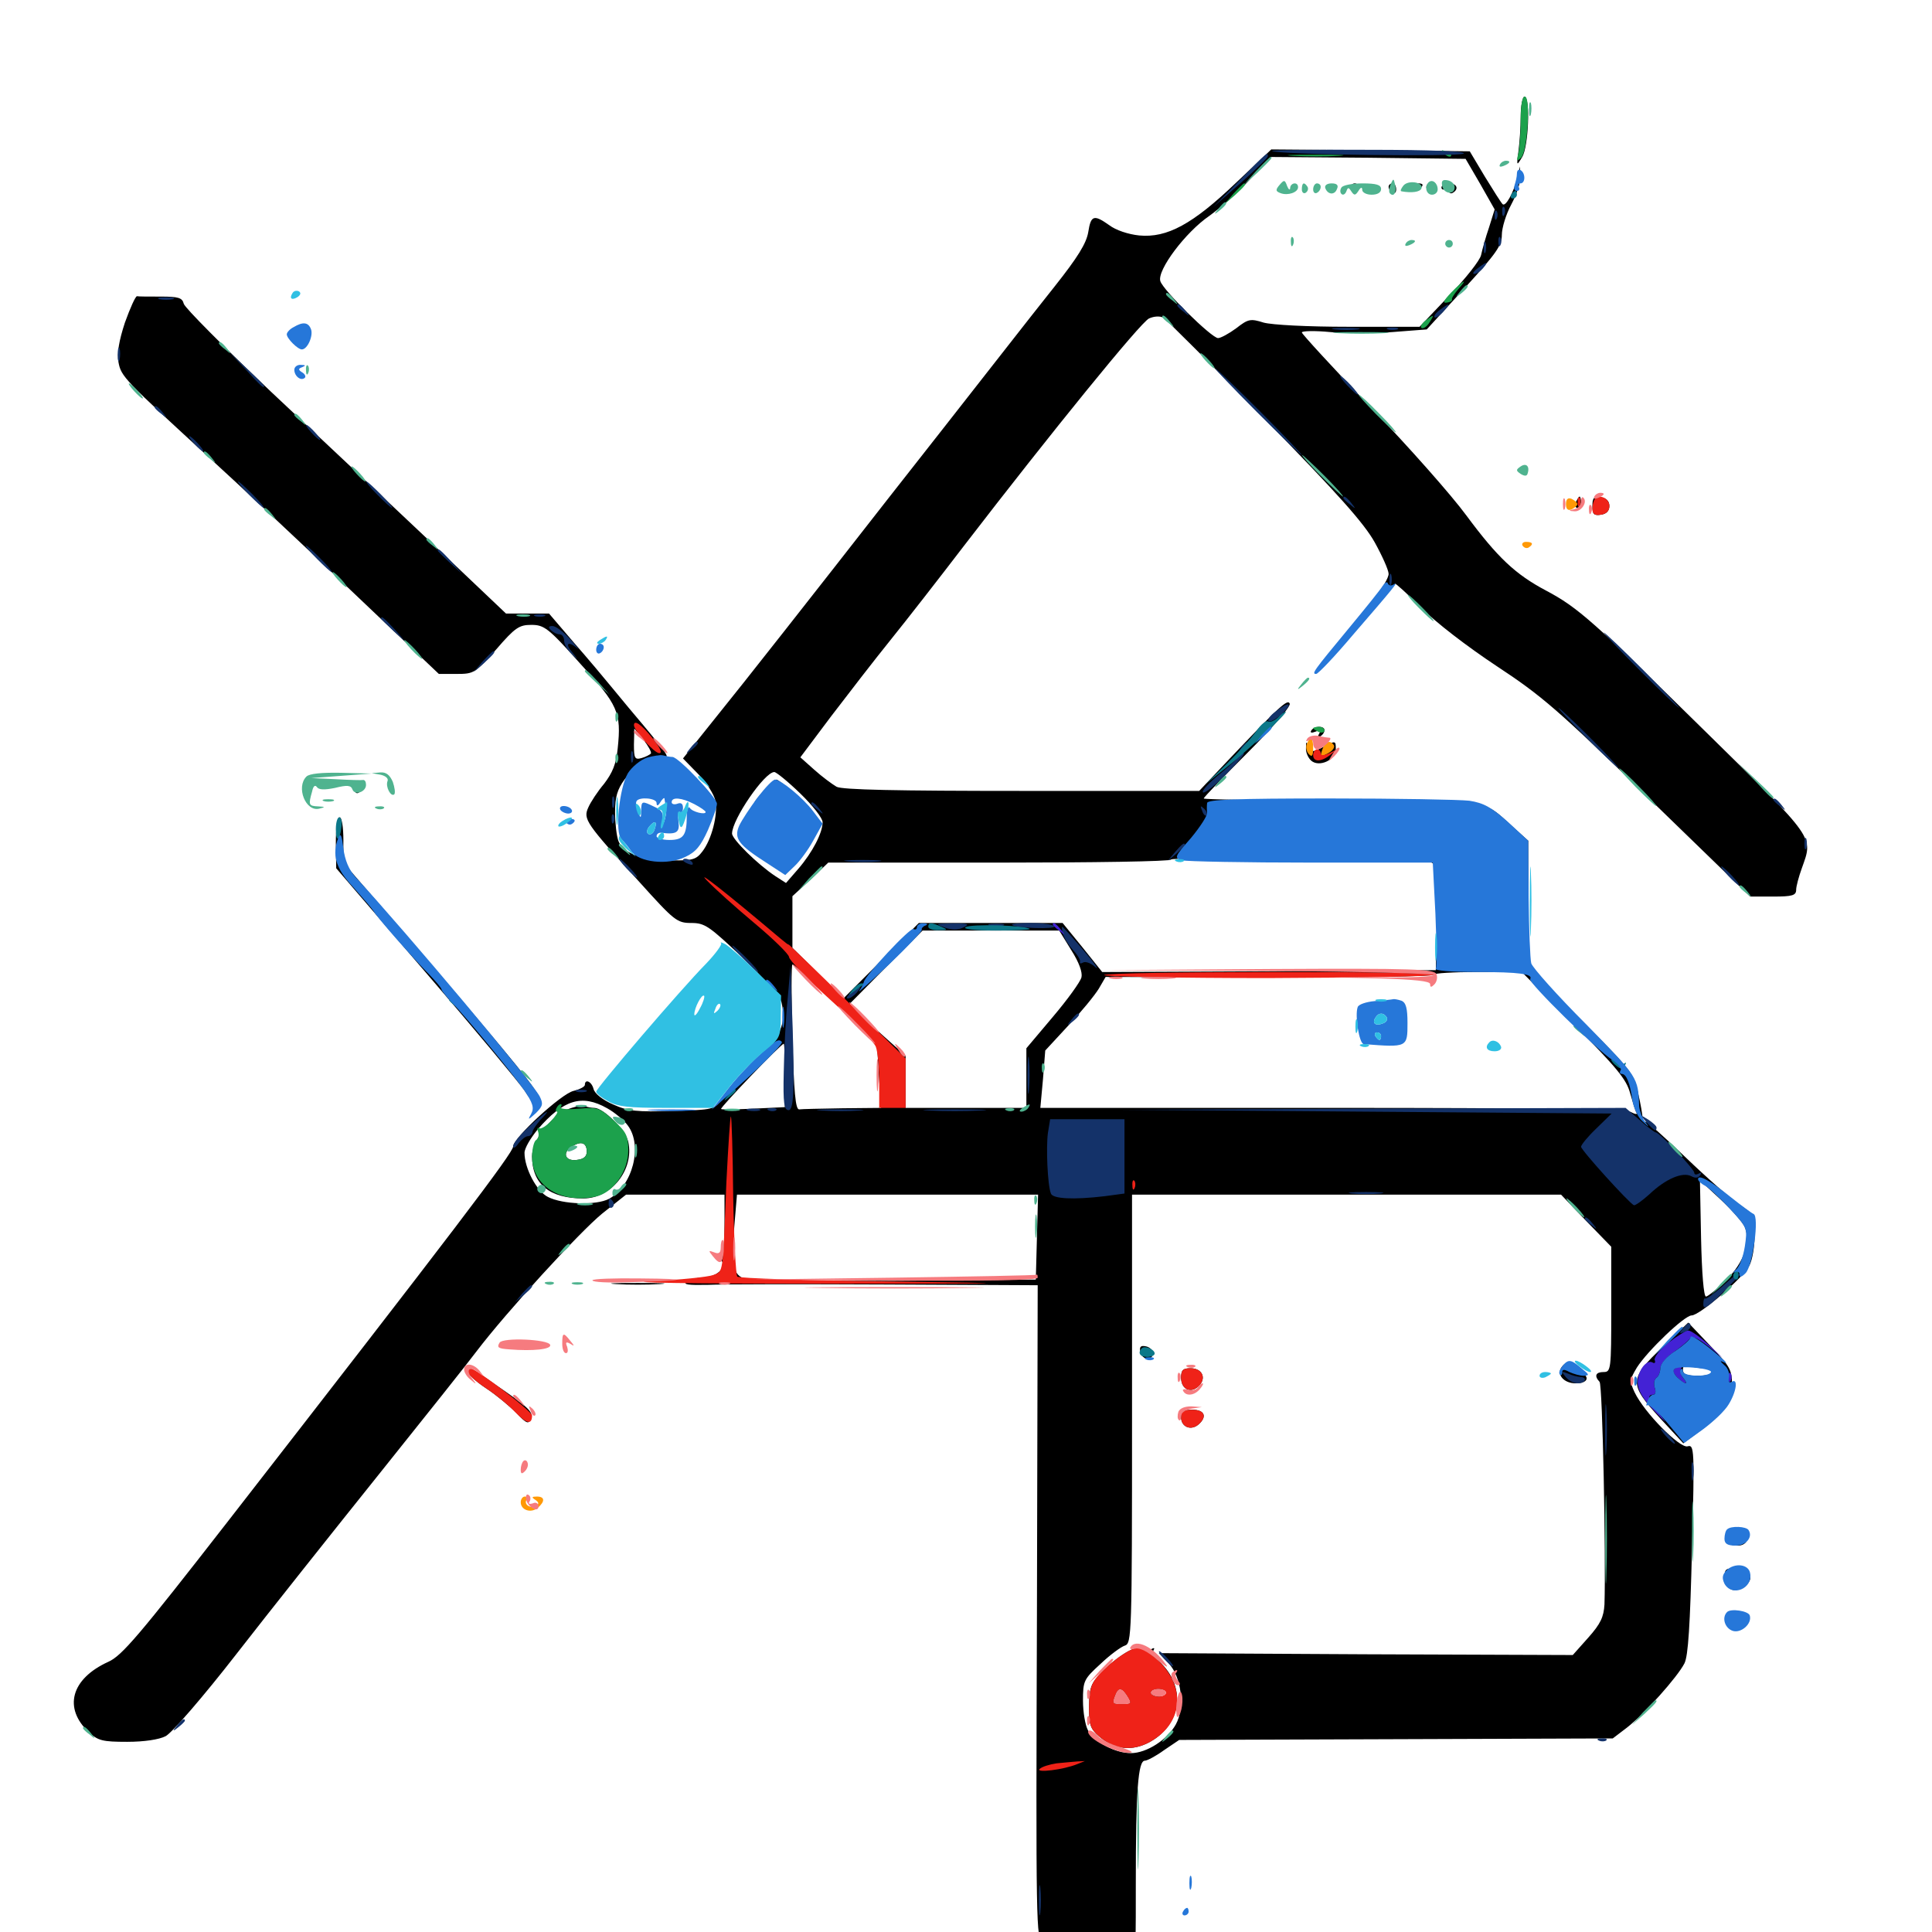 <svg xmlns="http://www.w3.org/2000/svg" viewBox="0 -1000 1000 1000">
	<path fill="#000000" d="M787.109 -939.844C787.109 -934.18 786.523 -925.977 785.938 -921.68C784.961 -914.062 784.961 -913.867 787.891 -918.75C791.211 -924.219 792.188 -950 789.062 -950C788.086 -950 787.109 -945.312 787.109 -939.844ZM639.844 -905.469C617.383 -883.984 604.102 -876.758 589.648 -878.125C583.984 -878.711 577.539 -880.859 574.219 -883.398C566.211 -889.062 564.648 -888.672 563.281 -879.883C562.305 -874.023 557.812 -866.797 545.898 -851.758C536.914 -840.625 498.633 -791.406 460.352 -742.773C422.266 -693.945 382.617 -643.555 372.266 -630.859L353.516 -607.422L361.328 -599.414C365.625 -595.117 369.531 -588.867 370.312 -585.547C371.68 -578.32 368.359 -565.43 363.477 -559.18C360.352 -555.078 358.398 -554.492 347.07 -554.688C331.836 -554.883 322.656 -558.398 320.117 -564.648C319.141 -567.188 318.359 -574.023 318.359 -579.688C318.359 -587.5 319.531 -591.406 323.242 -596.484C328.906 -604.102 339.258 -610.352 343.555 -608.594C347.07 -607.227 344.922 -610.352 333.008 -624.609C328.711 -629.688 321.68 -638.086 317.383 -643.359C313.086 -648.633 303.906 -659.57 296.875 -667.578L284.18 -682.422H273.047H261.914L223.242 -719.141C201.953 -739.258 164.648 -774.414 140.234 -797.266C116.016 -820.312 95.703 -840.625 95.117 -842.773C94.336 -845.898 92.383 -846.484 83.203 -846.484C77.148 -846.484 71.68 -846.484 70.898 -846.68C70.117 -846.68 67.383 -840.625 64.648 -833.008C61.523 -823.438 60.547 -817.383 61.328 -812.5C62.695 -805.078 64.258 -803.516 109.18 -762.305C122.656 -750 154.688 -720.117 180.273 -695.703L227.148 -651.172H236.328C245.312 -651.172 245.898 -651.562 256.836 -663.867C266.602 -675.195 268.75 -676.562 275 -676.562C281.641 -676.562 283.789 -675 300.195 -656.641C319.922 -635.156 321.68 -631.25 319.727 -612.695C318.945 -604.492 316.992 -600 312.695 -594.336C309.375 -590.43 305.664 -584.766 304.492 -582.031C301.758 -575.977 303.125 -574.023 331.055 -543.359C349.023 -523.438 350.391 -522.266 357.812 -522.266C364.844 -522.266 366.992 -520.703 384.375 -504.297C395.117 -493.945 403.711 -484.18 404.492 -481.25C407.031 -469.922 404.102 -463.281 390.82 -450.195C383.594 -443.164 375.977 -434.766 373.828 -431.445C369.727 -425.586 369.531 -425.586 348.047 -425C329.688 -424.414 325.195 -424.805 317.383 -428.32C311.914 -430.664 307.812 -433.984 307.227 -436.328C306.25 -440.234 302.734 -441.797 302.734 -438.477C302.734 -437.5 300 -436.133 296.875 -435.352C290.625 -433.984 265.625 -410.938 265.625 -406.641C265.625 -403.32 234.375 -362.305 117.773 -212.305C71.875 -153.32 63.086 -142.969 56.055 -139.844C36.719 -131.055 32.617 -115.82 46.094 -103.32C50.781 -99.023 53.125 -98.438 65.82 -98.438C74.609 -98.438 82.422 -99.609 85.742 -101.367C88.867 -102.93 105.273 -121.875 122.266 -143.75C139.258 -165.625 172.656 -207.617 196.289 -237.109C219.922 -266.602 242.773 -295.312 246.68 -300.586C262.109 -320.898 300 -362.305 311.719 -371.875L324.023 -381.641H349.609H375V-366.016C375 -354.883 374.219 -350.391 372.656 -350.391C370.898 -350.391 370.898 -349.805 372.07 -348.828C377.539 -345.117 371.875 -338.867 363.281 -338.672C360.547 -338.672 357.031 -337.695 355.469 -336.523C353.32 -335.156 356.25 -334.766 366.211 -334.961C373.828 -335.352 415.234 -335.352 458.594 -335.156L537.109 -334.766L536.719 -164.844C536.133 -3.906 536.328 5.078 539.648 4.102C541.406 3.516 544.727 2.539 546.875 1.953C554.102 0 562.695 3.32 572.461 12.109C588.281 26.172 587.891 27.148 587.891 -25C587.891 -73.438 589.062 -88.672 592.578 -88.672C593.75 -88.672 598.242 -91.016 602.539 -94.141L610.352 -99.414L722.461 -99.805L834.766 -100.195L842.188 -105.859C851.172 -112.891 868.164 -131.836 871.875 -139.062C873.828 -142.969 874.805 -158.984 875.781 -198.438C877.148 -250.586 876.953 -252.344 873.438 -251.367C869.336 -250.391 851.172 -268.75 846.094 -279.297C843.359 -285.156 843.555 -285.938 847.266 -292.188C852.734 -300.781 871.875 -319.141 875.586 -319.141C879.688 -319.141 902.148 -338.477 905.469 -344.922C907.031 -347.852 908.203 -354.883 908.203 -360.742C908.203 -370.898 908.008 -371.484 900.195 -376.562C895.898 -379.492 883.398 -390.43 872.656 -400.781C861.914 -411.133 852.539 -419.531 851.758 -419.336C850.977 -419.141 850.195 -419.922 850.195 -421.289C850.195 -422.656 849.219 -428.516 847.852 -434.375C845.703 -444.336 844.141 -446.289 818.359 -472.07L791.016 -499.219V-532.031V-564.844L783.398 -571.68C766.797 -586.719 772.852 -585.742 693.945 -585.742C654.883 -585.742 623.047 -586.133 623.047 -586.719C623.047 -587.305 633.203 -597.852 645.703 -610.352C658.984 -623.633 667.969 -634.18 667.578 -635.742C666.602 -638.477 662.5 -634.766 633.984 -604.688L620.703 -590.625H528.906C463.867 -590.625 435.938 -591.211 433.008 -592.773C430.664 -594.141 425.391 -598.047 421.484 -601.562L414.258 -608.008L430.078 -629.102C438.867 -640.625 452.734 -658.594 460.938 -668.75C469.141 -678.906 486.328 -700.977 499.023 -717.578C543.945 -775.977 590.43 -833.203 594.727 -835.156C597.266 -836.328 600.391 -836.523 602.148 -835.547C603.711 -834.57 627.344 -810.938 654.688 -783.008C692.578 -744.336 706.055 -729.102 711.523 -719.336C715.43 -712.305 718.75 -704.883 718.75 -702.93C718.75 -700.977 715.43 -695.312 711.328 -690.43C707.227 -685.547 697.852 -674.023 690.43 -664.844C678.516 -649.805 678.125 -649.023 686.328 -657.031C693.359 -663.672 716.797 -690.43 722.07 -697.852C722.266 -698.242 728.32 -692.773 735.547 -685.547C742.969 -677.93 759.57 -665.234 774.609 -655.273C798.047 -639.844 806.445 -632.617 853.32 -586.914L905.859 -535.938H917.773C927.734 -535.938 929.688 -536.523 929.688 -539.453C929.688 -541.211 931.055 -546.289 932.617 -550.586C938.477 -567.188 940.234 -564.844 883.203 -620.898C824.609 -678.516 816.797 -685.547 800.195 -694.336C784.375 -702.734 775.195 -711.328 758.984 -733.203C751.562 -743.359 729.297 -768.555 709.57 -789.062C689.844 -809.766 673.828 -827.148 673.828 -827.93C673.828 -828.711 680.469 -828.906 688.477 -828.125C696.484 -827.344 710.938 -827.344 720.703 -828.125L738.477 -829.492L757.812 -850.586C774.414 -868.75 777.344 -872.852 777.344 -878.32C777.344 -882.031 779.492 -889.062 782.227 -894.141C784.961 -899.219 787.109 -905.664 786.914 -908.594L786.719 -913.867L785.352 -908.008C783.398 -900.195 779.297 -892.773 777.734 -894.336C776.953 -895.117 772.852 -901.562 768.555 -908.594L760.742 -921.68L709.375 -922.266L658.008 -922.656ZM766.211 -904.688L773.633 -891.602L770.703 -882.227C768.945 -877.148 767.188 -870.703 766.602 -867.969C766.016 -865.234 758.594 -855.859 750.195 -847.07L734.766 -830.859H698.242C676.367 -830.859 658.594 -831.836 654.102 -833.008C647.266 -835.156 646.094 -834.961 639.844 -830.078C636.133 -827.344 631.836 -825 630.469 -825C627.148 -825 601.953 -849.805 600.586 -854.492C598.828 -860.156 613.672 -879.883 625.977 -888.281C631.641 -892.383 641.211 -900.781 647.07 -907.227L657.812 -918.75L708.203 -918.359L758.594 -917.773ZM336.914 -609.961C336.328 -609.375 334.18 -608.203 332.031 -607.617C328.516 -606.641 328.125 -607.617 328.125 -614.648L328.32 -622.852L333.008 -617.188C335.547 -613.867 337.305 -610.742 336.914 -609.961ZM414.258 -589.258C420.508 -583.203 425.781 -576.562 425.781 -574.414C425.781 -568.945 420.508 -558.789 413.281 -550.391L406.836 -542.969L401.367 -546.484C392.188 -552.539 378.906 -565.625 378.906 -568.555C378.906 -575.781 395.703 -600.391 400.781 -600.391C401.758 -600.391 407.812 -595.508 414.258 -589.258ZM715.039 -554.297C734.766 -555.273 740.234 -554.883 741.992 -552.734C743.555 -550.977 744.141 -541.406 743.75 -524.023L743.164 -497.852L656.836 -497.266L570.508 -496.875L560.352 -509.57L550 -522.266H512.891H475.586L456.055 -502.734L436.523 -483.203L423.438 -496.289L410.156 -509.375V-522.852V-536.133L419.531 -544.727L428.711 -553.516H516.992C565.43 -553.516 605.664 -554.102 606.055 -555.078C606.641 -555.859 625.781 -555.664 648.828 -554.883C671.68 -554.102 701.562 -553.711 715.039 -554.297ZM554.492 -508.203C558.594 -501.758 560.352 -496.68 559.766 -494.141C559.18 -491.797 552.539 -482.617 544.922 -473.633L531.25 -457.422V-441.992V-426.562H500H468.75V-440.039V-453.516L453.906 -466.797L439.258 -479.883L458.398 -499.219L477.539 -518.359H512.891H548.242ZM432.422 -480.469L453.906 -460.352L454.883 -443.555L456.055 -426.562L436.133 -426.367C425 -426.172 414.844 -425.977 413.672 -425.781C411.719 -425.586 410.938 -434.766 410.156 -463.281C409.57 -483.789 409.57 -500.781 410.156 -500.781C410.742 -500.586 420.703 -491.602 432.422 -480.469ZM814.648 -469.727C836.914 -447.266 841.797 -441.406 843.75 -434.18C845.117 -429.492 846.484 -424.805 847.07 -424.023C847.656 -423.047 846.289 -423.242 844.141 -424.414C841.211 -425.977 795.312 -426.562 689.258 -426.562H538.477L539.844 -441.406L541.016 -456.25L552.93 -469.141C559.57 -476.172 566.602 -484.766 568.75 -488.281L572.266 -494.336L657.227 -494.141C703.906 -494.141 742.188 -494.531 742.188 -495.508C742.188 -496.289 752.344 -496.875 764.844 -496.875H787.695ZM406.25 -443.359V-426.953L390.234 -426.172C381.25 -425.781 373.633 -425.586 373.242 -425.977C372.461 -426.562 404.297 -459.766 405.664 -459.766C406.055 -459.766 406.25 -452.344 406.25 -443.359ZM314.258 -426.367C318.164 -424.219 323.047 -420.117 325 -417.383C332.812 -406.836 327.344 -386.133 315.234 -379.492C308.594 -375.977 291.211 -376.562 283.594 -380.469C277.734 -383.398 271.484 -395.312 271.484 -403.32C271.484 -405.664 274.609 -410.938 278.32 -415.43C291.602 -430.859 301.172 -433.789 314.258 -426.367ZM903.125 -364.844C906.25 -357.227 902.734 -346.68 893.555 -337.5C888.672 -332.812 883.984 -328.906 883.008 -328.906C881.836 -328.906 880.859 -341.016 880.469 -358.984L879.883 -389.062L890.625 -379.102C896.484 -373.633 902.148 -367.188 903.125 -364.844ZM536.719 -359.766L536.133 -337.695L464.844 -337.109C425.586 -336.914 390.82 -337.109 387.5 -337.695C379.492 -339.062 378.32 -343.75 380.078 -365.234L381.445 -381.641H459.375H537.305ZM820.898 -368.164L833.984 -354.688V-322.266C833.984 -291.211 833.789 -289.844 830.078 -289.844C825.977 -289.844 825 -287.891 827.93 -284.766C829.492 -283.203 831.25 -193.555 830.469 -169.531C830.078 -163.086 828.516 -159.57 822.07 -152.344L814.062 -143.359L706.836 -143.75L599.805 -144.336L604.883 -139.062C611.523 -132.031 613.477 -116.211 608.594 -107.422C604.297 -99.609 593.555 -92.578 585.352 -92.578C577.148 -92.578 566.211 -98.438 563.086 -104.492C561.719 -107.031 560.547 -113.867 560.547 -119.727C560.547 -129.883 560.938 -130.859 569.531 -138.672C574.414 -143.359 580.273 -147.656 582.227 -148.242C585.742 -149.414 585.938 -153.32 585.938 -265.625V-381.641H696.875H808.008ZM699.219 -903.125C699.219 -902.148 700.195 -901.172 701.172 -901.172C702.344 -901.172 703.125 -902.148 703.125 -903.125C703.125 -904.297 702.344 -905.078 701.172 -905.078C700.195 -905.078 699.219 -904.297 699.219 -903.125ZM718.75 -903.32C718.75 -902.148 719.727 -900.781 720.703 -900.195C721.875 -899.609 722.656 -900.391 722.656 -901.953C722.656 -903.711 721.875 -905.078 720.703 -905.078C719.727 -905.078 718.75 -904.297 718.75 -903.32ZM732.422 -902.93C732.422 -901.953 733.398 -901.562 734.375 -902.148C735.547 -902.734 736.328 -903.711 736.328 -904.297C736.328 -904.688 735.547 -905.078 734.375 -905.078C733.398 -905.078 732.422 -904.102 732.422 -902.93ZM738.281 -903.125C738.281 -902.148 739.648 -901.172 741.406 -901.172C742.969 -901.172 743.75 -902.148 743.164 -903.125C742.578 -904.297 741.211 -905.078 740.039 -905.078C739.062 -905.078 738.281 -904.297 738.281 -903.125ZM746.094 -902.93C746.094 -901.953 747.07 -901.562 748.047 -902.148C749.219 -902.734 750 -902.344 750 -901.172C750 -900 750.977 -899.609 751.953 -900.195C755.273 -902.148 754.102 -905.078 750 -905.078C747.852 -905.078 746.094 -904.102 746.094 -902.93ZM408.594 -589.258C412.891 -585.156 418.164 -579.297 420.312 -575.977C422.266 -572.656 423.828 -571.484 423.828 -573.047C423.828 -575.977 404.492 -596.484 401.758 -596.484C400.977 -596.484 404.102 -593.164 408.594 -589.258ZM392.383 -587.305C389.844 -584.18 390.039 -583.984 393.164 -586.523C394.922 -587.891 396.484 -589.453 396.484 -589.844C396.484 -591.406 394.922 -590.43 392.383 -587.305ZM383.203 -569.141C383.203 -566.406 383.594 -565.43 384.18 -566.797C384.57 -567.969 384.57 -570.312 384.18 -571.68C383.594 -572.852 383.203 -571.875 383.203 -569.141ZM293.75 -425.781C284.766 -421.875 275.391 -409.375 275.391 -401.562C275.391 -387.109 284.375 -379.688 301.953 -379.688C316.406 -379.688 328.32 -394.531 325.195 -408.984C323.828 -415.039 312.305 -426.562 307.617 -426.562C306.25 -426.562 303.906 -426.953 302.344 -427.539C300.977 -427.93 297.07 -427.148 293.75 -425.781ZM303.711 -403.906C303.711 -401.367 302.148 -400 298.438 -399.609C292.188 -398.828 290.82 -403.711 296.484 -406.836C300.977 -409.57 303.711 -408.398 303.711 -403.906ZM590.234 -300.195C591.016 -296.094 596.68 -295.312 596.68 -299.609C596.68 -301.172 595.117 -302.734 593.164 -303.125C590.43 -303.711 589.648 -302.93 590.234 -300.195ZM808.594 -292.773C805.273 -288.867 809.18 -283.984 815.625 -283.984C821.875 -283.984 823.242 -287.305 817.969 -290.039C815.43 -291.406 812.891 -293.164 812.305 -294.141C811.719 -295.117 809.961 -294.531 808.594 -292.773ZM611.328 -286.914C611.328 -280.859 616.406 -278.516 620.508 -282.617C624.609 -286.719 622.266 -291.797 616.211 -291.797C612.305 -291.797 611.328 -290.82 611.328 -286.914ZM611.328 -266.406C611.328 -261.523 616.211 -259.375 620.117 -262.5C625 -266.602 623.633 -270.312 617.188 -270.312C612.695 -270.312 611.328 -269.531 611.328 -266.406ZM583.984 -145.312C580.273 -143.359 574.219 -138.672 570.508 -134.766C564.648 -128.711 563.867 -126.758 563.672 -116.797C563.672 -107.227 564.258 -105.273 568.945 -101.172C576.953 -94.336 586.133 -93.359 595.312 -98.438C611.914 -107.812 614.062 -127.344 599.805 -140.234C597.656 -142.188 596.289 -144.727 597.07 -145.898C597.852 -147.07 597.266 -147.266 595.703 -146.289C594.336 -145.508 592.773 -145.703 591.992 -146.875C591.211 -148.047 588.477 -147.656 583.984 -145.312ZM583.594 -121.875C585.742 -118.359 585.547 -117.969 581.055 -117.969C575.781 -117.969 575.586 -118.164 577.344 -122.656C578.906 -126.758 580.664 -126.562 583.594 -121.875ZM604.492 -123.828C605.273 -122.656 603.516 -121.875 600.781 -121.875C598.047 -121.875 595.703 -122.852 595.703 -123.828C595.703 -125 597.461 -125.781 599.414 -125.781C601.562 -125.781 603.906 -125 604.492 -123.828ZM815.625 -740.039C815.039 -738.477 815.43 -737.109 816.406 -737.109C817.578 -737.109 818.359 -738.477 818.359 -740.039C818.359 -741.602 817.969 -742.969 817.578 -742.969C817.188 -742.969 816.406 -741.602 815.625 -740.039ZM824.219 -738.086C824.219 -733.789 825 -733.008 828.711 -733.594C831.445 -733.984 833.008 -735.547 833.008 -738.086C833.008 -740.625 831.445 -742.188 828.711 -742.578C825 -743.164 824.219 -742.383 824.219 -738.086ZM678.711 -621.875C680.273 -624.414 685.547 -624.414 685.547 -622.07C685.547 -620.898 684.57 -619.531 683.203 -618.75C681.836 -617.773 681.641 -618.164 682.617 -619.922C683.789 -621.875 683.398 -622.266 680.859 -621.289C678.906 -620.508 677.93 -620.703 678.711 -621.875ZM675.977 -612.891C675.781 -610.547 677.148 -607.617 678.711 -606.25C682.812 -602.734 691.406 -606.641 691.406 -612.109C691.406 -616.797 691.406 -616.797 684.375 -613.086C679.297 -610.547 678.711 -610.547 677.344 -613.672C676.172 -616.406 675.977 -616.406 675.977 -612.891ZM183.594 -591.406C183.594 -589.844 184.57 -589.062 185.547 -589.648C186.719 -590.43 187.109 -591.797 186.523 -592.773C184.766 -595.508 183.594 -594.922 183.594 -591.406ZM173.828 -563.867L174.023 -550.586L220.508 -496.484C246.094 -466.797 268.945 -439.258 271.484 -435.547C275.781 -428.516 279.297 -426.367 279.297 -431.055C279.297 -434.57 266.211 -450.586 219.336 -505.273L177.734 -553.516V-565.234C177.734 -571.68 176.953 -576.953 175.781 -576.953C174.609 -576.953 173.828 -571.289 173.828 -563.867ZM318.945 -335.352C312.695 -335.742 317.773 -335.938 330.078 -335.938C342.383 -335.938 347.461 -335.742 341.406 -335.352C335.156 -334.961 325 -334.961 318.945 -335.352ZM860.938 -303.125C842.969 -286.133 842.969 -283.789 859.375 -265.82L871.289 -252.93L880.469 -259.766C893.555 -269.727 896.484 -274.023 896.484 -283.398C896.484 -291.016 895.312 -292.969 885.156 -303.516L873.828 -315.43ZM882.031 -291.797C884.57 -291.797 886.719 -291.016 886.719 -289.844C886.719 -288.867 883.203 -287.891 878.906 -287.891C873.047 -287.891 871.094 -288.672 871.094 -291.016C871.094 -293.164 872.07 -293.75 874.219 -292.969C875.977 -292.383 879.492 -291.797 882.031 -291.797ZM242.188 -289.844C242.188 -288.672 246.289 -284.961 251.562 -281.445C256.641 -278.125 263.672 -272.266 267.188 -268.75C272.461 -263.086 273.633 -262.695 274.805 -265.625C276.172 -269.141 274.023 -271.289 255.469 -283.984C243.555 -292.383 242.188 -292.969 242.188 -289.844ZM893.75 -206.641C891.992 -202.344 893.945 -200 899.609 -200C906.25 -200 906.445 -208.789 899.609 -209.375C896.875 -209.57 894.336 -208.398 893.75 -206.641ZM892.969 -183.008C893.555 -176.758 897.852 -175.195 903.125 -179.102C908.594 -183.008 905.859 -188.281 898.438 -188.281C892.969 -188.281 892.383 -187.695 892.969 -183.008Z"/>
	<path fill="#ff9906" d="M810.547 -739.062C810.547 -736.523 811.523 -735.547 813.477 -736.328C815.039 -737.109 816.406 -738.281 816.406 -739.062C816.406 -739.844 815.039 -741.016 813.477 -741.797C811.523 -742.578 810.547 -741.602 810.547 -739.062ZM788.086 -717.578C788.867 -716.406 790.234 -716.016 791.211 -716.602C793.945 -718.359 793.359 -719.531 789.844 -719.531C788.281 -719.531 787.5 -718.555 788.086 -717.578ZM676.367 -614.844C675.781 -613.281 676.172 -610.938 677.539 -609.57C679.102 -608.008 679.688 -608.789 679.688 -612.695C679.688 -618.555 678.32 -619.531 676.367 -614.844ZM684.766 -612.891C683.008 -608.203 683.203 -607.812 687.5 -610.156C689.648 -611.328 691.016 -613.086 690.43 -614.258C688.672 -616.992 686.133 -616.406 684.766 -612.891ZM269.531 -222.461C269.531 -218.359 274.805 -216.602 278.32 -219.531C282.227 -222.852 282.031 -225.391 277.93 -225.391C275.195 -225.391 275 -225 277.148 -223.633C278.906 -222.461 279.102 -221.484 277.539 -220.703C274.805 -218.945 271.094 -221.094 272.461 -223.633C273.242 -224.609 272.656 -225.391 271.68 -225.391C270.508 -225.391 269.531 -224.023 269.531 -222.461Z"/>
	<path fill="#ef2218" d="M816.602 -739.844C816.602 -737.695 817.188 -737.109 817.773 -738.672C818.359 -740.039 818.164 -741.797 817.578 -742.383C816.992 -743.164 816.406 -741.992 816.602 -739.844ZM825.586 -741.797C824.805 -741.016 824.219 -738.672 824.219 -736.719C824.219 -733.984 825.391 -733.008 828.711 -733.594C831.445 -733.984 833.008 -735.547 833.008 -738.086C833.008 -741.992 828.125 -744.336 825.586 -741.797ZM328.125 -624.609C328.125 -621.875 338.672 -610.156 341.211 -610.156C342.969 -610.156 341.797 -612.891 337.695 -617.969C332.031 -625 328.125 -627.734 328.125 -624.609ZM679.688 -609.18C679.688 -605.469 683.789 -605.469 688.672 -609.375C692.188 -612.109 692.188 -612.305 688.086 -610.156C684.961 -608.789 683.594 -608.789 683.594 -610.156C683.594 -611.133 682.812 -612.109 681.641 -612.109C680.664 -612.109 679.688 -610.742 679.688 -609.18ZM365.82 -544.336C369.922 -540.039 381.055 -530.078 390.625 -522.07C400.195 -514.062 408.203 -506.25 408.398 -504.688C408.398 -503.125 418.164 -492.969 430.078 -482.227C441.992 -471.484 452.344 -460.742 453.32 -458.203C454.297 -455.664 455.078 -447.461 455.078 -440.039V-426.562H461.914H468.75V-439.258V-452.148L438.477 -481.836C421.875 -498.242 408.203 -511.328 408.203 -511.133C408.203 -510.742 406.25 -512.305 403.906 -514.258C376.172 -537.695 359.766 -550.586 365.82 -544.336ZM571.484 -495.312C570.898 -494.531 609.18 -493.75 656.445 -493.75C703.516 -493.945 742.188 -494.531 742.188 -495.508C742.188 -497.461 572.656 -497.266 571.484 -495.312ZM375.977 -388.086C374.023 -338.867 374.414 -342.188 369.141 -340.039C366.406 -339.062 351.953 -337.5 336.914 -336.914C320.898 -336.133 356.641 -335.547 423.828 -335.547C530.859 -335.547 533.203 -335.742 460.547 -336.719C417.969 -337.305 382.422 -338.281 381.641 -339.258C380.859 -340.039 379.883 -358.789 379.492 -381.055C379.297 -403.125 378.711 -421.68 378.32 -422.07C377.93 -422.461 376.953 -407.031 375.977 -388.086ZM586.133 -386.328C586.133 -384.18 586.719 -383.594 587.305 -385.156C587.891 -386.523 587.695 -388.281 587.109 -388.867C586.523 -389.648 585.938 -388.477 586.133 -386.328ZM242.188 -289.844C242.188 -288.672 246.289 -284.961 251.562 -281.445C256.641 -278.125 263.477 -272.461 266.797 -268.945C272.656 -262.891 275.391 -262.5 275.391 -267.383C275.391 -269.531 246.289 -291.797 243.359 -291.797C242.773 -291.797 242.188 -290.82 242.188 -289.844ZM611.328 -286.914C611.328 -280.859 616.406 -278.516 620.508 -282.617C624.609 -286.719 622.266 -291.797 616.211 -291.797C612.305 -291.797 611.328 -290.82 611.328 -286.914ZM611.328 -266.406C611.328 -261.523 616.211 -259.375 620.117 -262.5C625 -266.602 623.633 -270.312 617.188 -270.312C612.695 -270.312 611.328 -269.531 611.328 -266.406ZM581.055 -143.555C577.93 -141.602 572.656 -137.305 569.531 -133.984C564.844 -128.906 563.867 -126.172 563.672 -116.797C563.672 -107.227 564.258 -105.273 568.945 -101.172C576.953 -94.336 586.133 -93.359 595.312 -98.438C613.086 -108.398 614.062 -128.125 597.656 -142.188C590.43 -148.242 588.672 -148.438 581.055 -143.555ZM583.594 -121.875C585.742 -118.359 585.547 -117.969 581.055 -117.969C575.781 -117.969 575.586 -118.164 577.344 -122.656C578.906 -126.758 580.664 -126.562 583.594 -121.875ZM603.516 -123.828C603.516 -122.852 601.758 -121.875 599.609 -121.875C597.461 -121.875 595.703 -122.852 595.703 -123.828C595.703 -125 597.461 -125.781 599.609 -125.781C601.758 -125.781 603.516 -125 603.516 -123.828ZM546.875 -87.305C543.164 -86.719 539.258 -85.547 538.086 -84.375C535.938 -82.227 550.586 -83.984 557.617 -86.914L561.523 -88.477L557.617 -88.281C555.469 -88.086 550.586 -87.695 546.875 -87.305Z"/>
	<path fill="#1ca14c" d="M787.109 -937.891C787.109 -931.055 786.523 -923.438 785.938 -920.703C784.766 -916.602 785.156 -916.211 787.305 -918.359C790.625 -921.484 792.383 -950 789.258 -950C787.891 -950 787.109 -945.508 787.109 -937.891ZM747.461 -920.508C745.703 -922.461 745.898 -922.656 748.633 -921.484C750.586 -920.898 751.562 -919.727 750.977 -919.141C750.391 -918.555 748.828 -919.141 747.461 -920.508ZM669.531 -919.336C662.695 -919.727 667.773 -919.922 680.664 -919.922C693.555 -919.922 699.023 -919.727 692.969 -919.336C686.719 -918.945 676.172 -918.945 669.531 -919.336ZM638.477 -899.805L633.789 -894.336L639.258 -899.023C644.141 -903.516 645.508 -905.078 643.945 -905.078C643.555 -905.078 641.211 -902.734 638.477 -899.805ZM751.172 -848.633C747.266 -844.531 746.484 -842.969 748.828 -843.359C750.586 -843.555 751.758 -844.336 751.562 -844.922C751.172 -845.508 752.734 -847.852 754.688 -850.195C760.352 -856.445 757.422 -855.078 751.172 -848.633ZM737.695 -833.984C735.742 -832.422 734.961 -830.859 735.742 -830.273C736.719 -829.688 738.477 -830.859 739.844 -833.008C742.578 -837.305 742.383 -837.5 737.695 -833.984ZM679.688 -623.047C679.688 -622.656 681.055 -621.875 682.617 -621.094C684.18 -620.508 685.547 -620.898 685.547 -621.875C685.547 -623.047 684.18 -623.828 682.617 -623.828C681.055 -623.828 679.688 -623.438 679.688 -623.047ZM288.086 -426.562C287.5 -425.586 287.5 -424.609 288.281 -424.609C289.062 -424.609 287.695 -422.461 285.156 -419.727C282.812 -417.188 279.883 -415.43 279.102 -416.016C278.125 -416.602 277.93 -415.82 278.516 -414.258C279.102 -412.695 278.711 -410.742 277.539 -409.961C276.367 -409.375 275.391 -405.273 275.391 -401.172C275.391 -386.133 290.625 -376.758 308.398 -380.664C317.383 -382.617 325.195 -393.75 325.195 -404.492C325.195 -412.109 324.219 -414.062 317.578 -420.117C310.547 -426.562 309.375 -426.953 299.609 -426.172C293.945 -425.586 289.648 -425.977 290.234 -426.953C290.82 -427.734 290.82 -428.516 290.234 -428.516C289.648 -428.516 288.672 -427.734 288.086 -426.562ZM303.711 -403.906C303.711 -401.367 302.148 -400 298.438 -399.609C292.188 -398.828 290.82 -403.711 296.484 -406.836C300.977 -409.57 303.711 -408.398 303.711 -403.906Z"/>
	<path fill="#143269" d="M658.398 -921.875C657.812 -922.266 680.664 -922.656 708.789 -922.461C740.234 -922.461 759.375 -921.68 757.617 -920.508C754.883 -918.75 660.156 -919.922 658.398 -921.875ZM641.602 -906.641L627.93 -892.773L642.188 -905.273C649.805 -912.109 656.25 -918.359 656.25 -919.141C656.25 -921.484 656.055 -921.484 641.602 -906.641ZM777.539 -890.234C777.539 -888.086 778.125 -887.5 778.711 -889.062C779.297 -890.43 779.102 -892.188 778.516 -892.773C777.93 -893.555 777.344 -892.383 777.539 -890.234ZM773.633 -888.281C773.633 -886.133 774.219 -885.547 774.805 -887.109C775.391 -888.477 775.195 -890.234 774.609 -890.82C774.023 -891.602 773.438 -890.43 773.633 -888.281ZM775.586 -874.609C775.586 -872.461 776.172 -871.875 776.758 -873.438C777.344 -874.805 777.148 -876.562 776.562 -877.148C775.977 -877.93 775.391 -876.758 775.586 -874.609ZM767.969 -871.875C767.969 -869.141 768.359 -868.164 768.945 -869.531C769.336 -870.703 769.336 -873.047 768.945 -874.414C768.359 -875.586 767.969 -874.609 767.969 -871.875ZM764.844 -861.133C762.695 -859.57 761.914 -858.203 763.086 -858.203C764.258 -858.203 766.211 -859.57 767.578 -861.133C770.703 -864.844 769.727 -864.844 764.844 -861.133ZM82.617 -845.117C80.664 -845.703 82.227 -846.094 85.938 -846.094C89.648 -846.094 91.211 -845.703 89.453 -845.117C87.5 -844.727 84.375 -844.727 82.617 -845.117ZM609.375 -841.797C609.375 -841.406 610.938 -839.844 612.891 -838.477C615.82 -835.938 616.016 -836.133 613.477 -839.258C610.938 -842.383 609.375 -843.359 609.375 -841.797ZM745.312 -839.648C743.164 -838.086 741.992 -836.328 742.578 -835.742C742.969 -835.156 745.117 -836.523 747.07 -838.672C751.172 -843.164 750.586 -843.555 745.312 -839.648ZM691.016 -829.492C687.5 -829.883 689.844 -830.273 696.289 -830.273C702.734 -830.273 705.664 -829.883 702.734 -829.492C699.805 -829.102 694.531 -829.102 691.016 -829.492ZM718.359 -829.492C716.992 -830.078 717.969 -830.469 720.703 -830.469C723.438 -830.469 724.414 -830.078 723.242 -829.492C721.875 -829.102 719.531 -829.102 718.359 -829.492ZM60.938 -816.211C60.938 -813.086 61.328 -811.914 61.914 -813.867C62.305 -815.625 62.305 -818.359 61.914 -819.727C61.328 -820.898 60.938 -819.531 60.938 -816.211ZM126.953 -808.984C134.961 -800.195 136.719 -798.633 136.719 -800.195C136.719 -800.586 132.617 -804.688 127.539 -809.375L118.164 -818.164ZM650.391 -786.914C662.695 -774.609 673.242 -764.453 673.828 -764.453C674.219 -764.453 664.648 -774.609 652.344 -786.914C640.039 -799.219 629.492 -809.375 628.906 -809.375C628.516 -809.375 638.086 -799.219 650.391 -786.914ZM697.266 -800.586C699.805 -797.852 702.344 -795.703 702.734 -795.703C703.32 -795.703 701.758 -797.852 699.219 -800.586C696.68 -803.32 694.141 -805.469 693.75 -805.469C693.164 -805.469 694.727 -803.32 697.266 -800.586ZM80.078 -789.062C80.078 -788.672 81.641 -787.109 83.594 -785.742C86.523 -783.203 86.719 -783.398 84.18 -786.523C81.641 -789.648 80.078 -790.625 80.078 -789.062ZM161.133 -776.172C163.086 -774.023 165.039 -772.266 165.625 -772.266C166.211 -772.266 165.039 -774.023 163.086 -776.172C161.133 -778.32 159.18 -780.078 158.594 -780.078C158.008 -780.078 159.18 -778.32 161.133 -776.172ZM100.586 -770.312C102.539 -768.164 104.492 -766.406 105.078 -766.406C105.664 -766.406 104.492 -768.164 102.539 -770.312C100.586 -772.461 98.633 -774.219 98.047 -774.219C97.461 -774.219 98.633 -772.461 100.586 -770.312ZM128.906 -743.945C132.617 -740.234 135.938 -737.109 136.523 -737.109C137.109 -737.109 134.57 -740.234 130.859 -743.945C127.148 -747.656 123.828 -750.781 123.242 -750.781C122.656 -750.781 125.195 -747.656 128.906 -743.945ZM195.312 -743.945C199.023 -740.234 202.344 -737.109 202.93 -737.109C203.516 -737.109 200.977 -740.234 197.266 -743.945C193.555 -747.656 190.234 -750.781 189.648 -750.781C189.062 -750.781 191.602 -747.656 195.312 -743.945ZM695.312 -742.188C695.312 -741.797 696.875 -740.234 698.828 -738.867C701.758 -736.328 701.953 -736.523 699.414 -739.648C696.875 -742.773 695.312 -743.75 695.312 -742.188ZM164.062 -710.742C167.773 -707.031 171.094 -703.906 171.68 -703.906C172.266 -703.906 169.727 -707.031 166.016 -710.742C162.305 -714.453 158.984 -717.578 158.398 -717.578C157.812 -717.578 160.352 -714.453 164.062 -710.742ZM226.562 -715.039C226.562 -714.648 229.492 -711.914 233.008 -708.594L239.258 -702.93L233.594 -709.375C228.125 -715.234 226.562 -716.602 226.562 -715.039ZM719.141 -700C719.141 -697.266 719.531 -696.289 720.117 -697.656C720.508 -698.828 720.508 -701.172 720.117 -702.539C719.531 -703.711 719.141 -702.734 719.141 -700ZM276.953 -681.055C275.586 -681.641 276.562 -682.031 279.297 -682.031C282.031 -682.031 283.008 -681.641 281.836 -681.055C280.469 -680.664 278.125 -680.664 276.953 -681.055ZM197.266 -679.883C197.266 -679.492 200.195 -676.758 203.711 -673.438L209.961 -667.773L204.297 -674.219C198.828 -680.078 197.266 -681.445 197.266 -679.883ZM285.156 -673.828C286.328 -672.656 288.281 -671.68 289.648 -671.68C291.016 -671.68 291.992 -670.117 291.992 -668.359C291.992 -666.406 293.75 -663.477 295.898 -661.523C299.609 -658.008 299.609 -658.008 296.094 -662.5C292.188 -666.992 294.141 -668.359 298.828 -664.453C300.391 -663.086 298.828 -665.039 295.312 -668.945C291.797 -672.852 287.695 -675.977 285.938 -675.977C283.984 -675.977 283.594 -675.391 285.156 -673.828ZM848.633 -653.125C859.375 -642.383 868.555 -633.594 869.141 -633.594C869.531 -633.594 861.328 -642.383 850.586 -653.125C839.844 -663.867 830.664 -672.656 830.078 -672.656C829.688 -672.656 837.891 -663.867 848.633 -653.125ZM249.805 -657.617L245.117 -652.148L250.586 -656.836C255.469 -661.328 256.836 -662.891 255.273 -662.891C254.883 -662.891 252.539 -660.547 249.805 -657.617ZM660.156 -631.641C657.422 -629.688 655.859 -627.344 656.641 -626.758C657.422 -625.977 660.352 -627.734 663.477 -630.469C669.727 -636.328 667.383 -637.305 660.156 -631.641ZM821.289 -617.969C829.883 -609.375 837.305 -602.344 837.891 -602.344C838.281 -602.344 831.836 -609.375 823.242 -617.969C814.648 -626.562 807.227 -633.594 806.641 -633.594C806.25 -633.594 812.695 -626.562 821.289 -617.969ZM357.227 -612.695C354.688 -609.57 354.883 -609.375 358.008 -611.914C361.133 -614.453 362.109 -616.016 360.547 -616.016C360.156 -616.016 358.594 -614.453 357.227 -612.695ZM642.773 -613.477C641.602 -611.914 641.016 -610.352 641.602 -609.766C642.188 -609.18 637.891 -604.688 631.836 -599.805C625.781 -594.922 621.68 -590.43 622.656 -589.844C623.633 -589.258 629.102 -593.555 634.766 -599.414C640.625 -605.273 644.727 -610.156 643.75 -610.156C642.773 -610.156 643.164 -611.523 644.531 -613.086C645.898 -614.648 646.484 -616.016 645.898 -616.016C645.508 -616.016 643.945 -614.844 642.773 -613.477ZM326.562 -608.203C326.562 -605.469 326.953 -604.492 327.539 -605.859C327.93 -607.031 327.93 -609.375 327.539 -610.742C326.953 -611.914 326.562 -610.938 326.562 -608.203ZM316.797 -584.766C316.797 -582.031 317.188 -581.055 317.773 -582.422C318.164 -583.594 318.164 -585.938 317.773 -587.305C317.188 -588.477 316.797 -587.5 316.797 -584.766ZM917.969 -585.938C917.969 -585.547 919.531 -583.984 921.484 -582.617C924.414 -580.078 924.609 -580.273 922.07 -583.398C919.531 -586.523 917.969 -587.5 917.969 -585.938ZM419.922 -583.984C419.922 -583.594 421.484 -582.031 423.438 -580.664C426.367 -578.125 426.562 -578.32 424.023 -581.445C421.484 -584.57 419.922 -585.547 419.922 -583.984ZM622.266 -580.273C622.852 -578.32 624.023 -577.344 624.609 -577.93C625.195 -578.516 624.609 -580.078 623.242 -581.445C621.289 -583.203 621.094 -583.008 622.266 -580.273ZM316.602 -575.781C316.602 -573.633 317.188 -573.047 317.773 -574.609C318.359 -575.977 318.164 -577.734 317.578 -578.32C316.992 -579.102 316.406 -577.93 316.602 -575.781ZM933.984 -563.281C933.984 -560.547 934.375 -559.57 934.961 -560.938C935.352 -562.109 935.352 -564.453 934.961 -565.82C934.375 -566.992 933.984 -566.016 933.984 -563.281ZM608.203 -558.984L604.492 -554.492L608.984 -558.203C611.328 -560.352 613.281 -562.305 613.281 -562.695C613.281 -564.258 611.719 -563.086 608.203 -558.984ZM324.219 -550.586C326.758 -547.852 329.297 -545.703 329.688 -545.703C330.273 -545.703 328.711 -547.852 326.172 -550.586C323.633 -553.32 321.094 -555.469 320.703 -555.469C320.117 -555.469 321.68 -553.32 324.219 -550.586ZM353.516 -554.688C353.516 -556.25 357.227 -555.469 358.398 -553.516C358.984 -552.344 358.203 -552.148 356.641 -552.734C354.883 -553.32 353.516 -554.297 353.516 -554.688ZM439.062 -554.102C434.375 -554.492 437.695 -554.883 446.289 -554.883C454.883 -554.883 458.594 -554.492 454.688 -554.102C450.586 -553.711 443.555 -553.711 439.062 -554.102ZM894.531 -546.68C897.07 -543.945 899.609 -541.797 900 -541.797C900.586 -541.797 899.023 -543.945 896.484 -546.68C893.945 -549.414 891.406 -551.562 891.016 -551.562C890.43 -551.562 891.992 -549.414 894.531 -546.68ZM488.867 -519.922C492.773 -518.555 495.703 -518.555 498.633 -519.922C502.148 -521.68 501.367 -522.07 493.164 -522.07C484.18 -521.875 483.789 -521.875 488.867 -519.922ZM512.305 -520.898C510.352 -521.484 511.914 -521.875 515.625 -521.875C519.336 -521.875 520.898 -521.484 519.141 -520.898C517.188 -520.508 514.062 -520.508 512.305 -520.898ZM523.828 -521.289C523.242 -521.875 527.734 -522.266 533.789 -522.266C539.844 -522.266 545.117 -521.484 545.703 -520.508C546.875 -518.945 525.586 -519.531 523.828 -521.289ZM550.195 -516.602C550.781 -514.453 553.125 -510.742 555.273 -508.398C557.617 -505.859 559.375 -503.125 558.984 -502.148C558.789 -501.172 559.375 -501.172 560.547 -501.758C561.719 -502.539 564.648 -501.562 566.992 -499.414C569.336 -497.461 566.602 -501.367 560.742 -508.203C555.078 -514.844 550.195 -520.312 549.805 -520.312C549.414 -520.312 549.609 -518.555 550.195 -516.602ZM384.766 -503.711C388.477 -500 391.797 -496.875 392.383 -496.875C392.969 -496.875 390.43 -500 386.719 -503.711C383.008 -507.422 379.688 -510.547 379.102 -510.547C378.516 -510.547 381.055 -507.422 384.766 -503.711ZM407.617 -482.227C406.641 -472.656 405.859 -455.859 405.664 -445.117C405.273 -428.711 405.859 -425.391 408.203 -425.391C411.133 -425.391 411.523 -438.477 409.57 -487.109L409.18 -499.805ZM440.625 -486.133C438.477 -484.57 437.695 -483.203 438.867 -483.203C440.039 -483.203 441.992 -484.57 443.359 -486.133C446.484 -489.844 445.508 -489.844 440.625 -486.133ZM554.492 -472.07C551.953 -468.945 552.148 -468.75 555.273 -471.289C558.398 -473.828 559.375 -475.391 557.812 -475.391C557.422 -475.391 555.859 -473.828 554.492 -472.07ZM531.836 -443.164C531.836 -434.57 532.227 -431.25 532.617 -435.938C533.008 -440.43 533.008 -447.461 532.617 -451.562C532.227 -455.469 531.836 -451.758 531.836 -443.164ZM298.438 -434.961C297.07 -435.547 298.047 -435.938 300.781 -435.938C303.516 -435.938 304.492 -435.547 303.32 -434.961C301.953 -434.57 299.609 -434.57 298.438 -434.961ZM387.305 -425.195C385.352 -425.781 386.523 -426.172 389.648 -426.172C392.969 -426.172 394.336 -425.781 393.164 -425.195C391.797 -424.805 389.062 -424.805 387.305 -425.195ZM398.047 -425.195C396.484 -425.781 397.07 -426.367 399.219 -426.367C401.367 -426.562 402.539 -425.977 401.758 -425.391C401.172 -424.805 399.414 -424.609 398.047 -425.195ZM425.391 -425.195C419.727 -425.586 423.828 -425.781 434.57 -425.781C445.312 -425.781 450 -425.586 444.922 -425.195C439.844 -424.805 431.055 -424.805 425.391 -425.195ZM481.055 -425.195C473.633 -425.586 479.688 -425.781 494.141 -425.781C508.594 -425.781 514.648 -425.586 507.422 -425.195C500 -424.805 488.281 -424.805 481.055 -425.195ZM707.617 -424.609L834.18 -423.633L826.172 -415.82C821.875 -411.719 818.359 -407.422 818.359 -406.445C818.359 -404.688 843.164 -377.344 845.703 -376.172C846.484 -375.977 850 -378.516 853.711 -381.836C862.109 -389.844 870.898 -393.555 875.391 -391.211C877.539 -390.039 879.102 -390.234 880.078 -391.797C880.859 -393.164 880.664 -393.359 879.297 -392.578C877.93 -391.797 876.953 -391.992 876.953 -392.969C876.953 -394.922 859.18 -413.672 857.031 -413.867C856.445 -413.867 852.539 -416.797 848.633 -420.312L841.406 -426.562L711.328 -426.172L581.055 -425.586ZM274.023 -416.992C269.336 -412.891 265.625 -408.203 265.625 -406.836C265.625 -405.273 266.797 -405.859 268.359 -408.203C269.922 -410.156 272.07 -411.914 273.242 -411.914C274.414 -411.914 275.391 -412.891 275.586 -413.867C275.586 -415.039 277.539 -417.773 279.688 -420.312C286.133 -426.953 283.203 -425.391 274.023 -416.992ZM852.344 -418.945C856.25 -414.648 857.422 -414.062 857.422 -416.406C857.422 -417.188 855.469 -418.945 853.125 -420.508C848.633 -423.242 848.633 -423.242 852.344 -418.945ZM542.383 -413.477C541.406 -406.055 542.188 -386.719 543.945 -382.227C544.922 -379.492 555.469 -378.906 571.875 -380.859L582.031 -382.227V-401.367V-420.703H562.695H543.555ZM699.805 -382.227C695.703 -382.617 699.023 -383.008 707.031 -383.008C715.039 -383.008 718.359 -382.617 714.453 -382.227C710.352 -381.836 703.711 -381.836 699.805 -382.227ZM315.039 -376.758C315.039 -375.195 315.82 -374.414 316.797 -375C317.773 -375.586 317.969 -376.953 317.383 -377.93C315.625 -380.469 315.039 -380.078 315.039 -376.758ZM820.312 -369.141C820.312 -368.75 821.875 -367.188 823.828 -365.82C826.758 -363.281 826.953 -363.477 824.414 -366.602C821.875 -369.727 820.312 -370.703 820.312 -369.141ZM891.016 -333.789C886.719 -330.078 883.008 -327.344 882.617 -327.93C882.031 -328.32 881.641 -326.953 881.641 -325C881.641 -321.875 883.594 -323.047 891.016 -330.273C896.094 -335.352 900.391 -339.844 900.391 -340.039C900.391 -341.797 897.656 -339.844 891.016 -333.789ZM270.312 -330.469L266.602 -325.977L271.094 -329.688C275.195 -333.203 276.367 -334.766 274.805 -334.766C274.414 -334.766 272.461 -332.812 270.312 -330.469ZM871.094 -312.305C868.945 -309.766 869.141 -309.57 871.875 -310.547C873.633 -311.133 875 -312.5 875 -313.477C875 -316.016 873.828 -315.625 871.094 -312.305ZM810.352 -287.305C811.719 -285.547 814.648 -283.984 816.602 -283.984C820.703 -283.984 821.875 -287.109 817.969 -287.305C816.602 -287.305 813.672 -288.086 811.523 -289.062C808.008 -290.43 808.008 -290.234 810.352 -287.305ZM830.859 -259.57C830.859 -247.852 831.055 -243.164 831.445 -249.414C831.836 -255.664 831.836 -265.234 831.445 -270.898C831.055 -276.562 830.859 -271.484 830.859 -259.57ZM862.305 -256.641C864.258 -254.492 866.211 -252.734 866.797 -252.734C867.383 -252.734 866.211 -254.492 864.258 -256.641C862.305 -258.789 860.352 -260.547 859.766 -260.547C859.18 -260.547 860.352 -258.789 862.305 -256.641ZM875.586 -238.086C875.586 -233.789 875.977 -232.227 876.367 -234.766C876.758 -237.109 876.758 -240.625 876.367 -242.578C875.781 -244.336 875.391 -242.383 875.586 -238.086ZM602.539 -141.406C604.492 -139.258 606.445 -137.5 607.031 -137.5C607.617 -137.5 606.445 -139.258 604.492 -141.406C602.539 -143.555 600.586 -145.312 600 -145.312C599.414 -145.312 600.586 -143.555 602.539 -141.406ZM91.602 -106.836C89.062 -103.711 89.258 -103.516 92.383 -106.055C94.141 -107.422 95.703 -108.984 95.703 -109.375C95.703 -110.938 94.141 -109.961 91.602 -106.836ZM827.734 -99.023C826.172 -99.609 826.758 -100.195 828.906 -100.195C831.055 -100.391 832.227 -99.805 831.445 -99.219C830.859 -98.633 829.102 -98.438 827.734 -99.023ZM537.695 -16.406C537.695 -9.375 538.086 -6.641 538.477 -10.156C538.867 -13.477 538.867 -19.336 538.477 -22.852C538.086 -26.172 537.695 -23.438 537.695 -16.406ZM568.359 7.812C568.359 8.203 569.922 9.766 571.875 11.133C574.805 13.672 575 13.477 572.461 10.352C569.922 7.227 568.359 6.25 568.359 7.812Z"/>
	<path fill="#f67b7f" d="M825.195 -742.969C824.609 -741.797 825.391 -741.602 826.953 -742.188C830.469 -743.555 831.055 -744.922 828.32 -744.922C827.148 -744.922 825.781 -744.141 825.195 -742.969ZM808.984 -739.062C808.984 -736.328 809.375 -735.352 809.961 -736.719C810.352 -737.891 810.352 -740.234 809.961 -741.602C809.375 -742.773 808.984 -741.797 808.984 -739.062ZM818.359 -740.43C818.359 -738.867 816.797 -736.914 815.039 -736.523C811.719 -735.742 811.719 -735.547 815.039 -735.352C818.555 -735.156 821.875 -740.234 819.531 -742.383C818.945 -743.164 818.359 -742.188 818.359 -740.43ZM822.461 -735.938C822.461 -733.789 823.047 -733.203 823.633 -734.766C824.219 -736.133 824.023 -737.891 823.438 -738.477C822.852 -739.258 822.266 -738.086 822.461 -735.938ZM328.125 -621.094C328.125 -620.703 329.688 -619.141 331.641 -617.773C334.57 -615.234 334.766 -615.43 332.227 -618.555C329.688 -621.68 328.125 -622.656 328.125 -621.094ZM676.562 -617.578C675.781 -616.211 675.977 -616.016 677.344 -616.797C678.711 -617.578 679.688 -616.992 679.688 -615.234C679.688 -613.477 680.664 -612.109 681.836 -612.109C684.375 -612.109 690.43 -617.969 688.086 -618.164C687.305 -618.164 684.57 -618.555 682.227 -619.141C679.883 -619.531 677.344 -618.945 676.562 -617.578ZM340.82 -614.062C342.773 -611.914 344.727 -610.156 345.312 -610.156C345.898 -610.156 344.727 -611.914 342.773 -614.062C340.82 -616.211 338.867 -617.969 338.281 -617.969C337.695 -617.969 338.867 -616.211 340.82 -614.062ZM689.648 -609.57C687.109 -605.469 687.305 -605.469 690.625 -608.594C692.578 -610.547 693.75 -612.5 693.164 -612.891C692.578 -613.477 691.016 -611.914 689.648 -609.57ZM416.992 -492.969C421.094 -488.672 425 -485.156 425.586 -485.156C426.172 -485.156 423.047 -488.672 418.945 -492.969C414.844 -497.266 410.938 -500.781 410.352 -500.781C409.766 -500.781 412.891 -497.266 416.992 -492.969ZM656.836 -497.461C703.711 -497.07 742.188 -496.094 742.188 -495.312C742.188 -494.531 730.078 -493.945 715.43 -494.141H688.477L714.453 -493.555C732.422 -492.969 740.234 -492.188 740.234 -490.625C740.234 -488.867 740.82 -488.867 742.383 -490.43C743.75 -491.797 744.141 -494.141 743.555 -495.703C742.383 -498.438 733.008 -498.828 656.836 -498.438L571.289 -497.852ZM574.805 -493.555C572.852 -494.141 574.023 -494.531 577.148 -494.531C580.469 -494.531 581.836 -494.141 580.664 -493.555C579.297 -493.164 576.562 -493.164 574.805 -493.555ZM592.383 -493.555C588.281 -493.945 591.602 -494.336 599.609 -494.336C607.617 -494.336 610.938 -493.945 607.031 -493.555C602.93 -493.164 596.289 -493.164 592.383 -493.555ZM432.617 -487.109C434.57 -484.961 436.523 -483.203 437.109 -483.203C437.695 -483.203 436.523 -484.961 434.57 -487.109C432.617 -489.258 430.664 -491.016 430.078 -491.016C429.492 -491.016 430.664 -489.258 432.617 -487.109ZM446.289 -473.438C450.391 -469.141 454.297 -465.625 454.883 -465.625C455.469 -465.625 452.344 -469.141 448.242 -473.438C444.141 -477.734 440.234 -481.25 439.648 -481.25C439.062 -481.25 442.188 -477.734 446.289 -473.438ZM442.383 -469.531C447.656 -464.258 452.344 -459.766 452.93 -459.766C453.516 -459.766 449.609 -464.258 444.336 -469.531C439.062 -475 434.375 -479.297 433.789 -479.297C433.203 -479.297 437.109 -475 442.383 -469.531ZM465.039 -456.445C466.406 -454.102 467.969 -452.539 468.555 -453.125C469.141 -453.516 467.969 -455.469 466.016 -457.422C462.695 -460.547 462.5 -460.547 465.039 -456.445ZM453.711 -443.164C453.711 -435.742 454.102 -432.812 454.492 -436.914C454.883 -440.82 454.883 -447.07 454.492 -450.586C454.102 -453.906 453.711 -450.781 453.711 -443.164ZM379.492 -353.32C379.492 -348.047 379.883 -345.898 380.273 -349.023C380.664 -351.953 380.664 -356.25 380.273 -358.789C379.883 -361.133 379.492 -358.789 379.492 -353.32ZM373.047 -354.297C373.047 -351.562 372.07 -350.781 369.727 -351.758C366.602 -352.93 366.602 -352.734 368.945 -349.805C372.656 -345.117 374.023 -345.703 374.609 -352.344C374.805 -355.664 374.609 -358.203 374.023 -358.203C373.438 -358.203 373.047 -356.445 373.047 -354.297ZM461.914 -338.672L387.695 -337.695L462.5 -337.109C511.133 -336.914 537.109 -337.305 537.109 -338.672C537.109 -339.844 536.914 -340.43 536.719 -340.234C536.328 -339.844 502.734 -339.258 461.914 -338.672ZM306.641 -337.305C306.641 -338.086 317.773 -338.477 331.641 -338.281C358.398 -338.086 356.055 -337.109 325.586 -336.328C315.234 -335.938 306.641 -336.328 306.641 -337.305ZM372.656 -335.352C371.289 -335.938 372.266 -336.328 375 -336.328C377.734 -336.328 378.711 -335.938 377.539 -335.352C376.172 -334.961 373.828 -334.961 372.656 -335.352ZM425.391 -333.398C404.688 -333.594 421.484 -333.789 462.891 -333.789C504.297 -333.789 521.094 -333.594 500.586 -333.398C479.883 -333.008 445.898 -333.008 425.391 -333.398ZM291.016 -304.492C291.016 -301.758 291.797 -299.609 292.969 -299.609C293.945 -299.609 294.141 -300.977 293.555 -302.93C292.578 -305.273 292.969 -305.664 295.117 -304.492C297.461 -302.93 297.461 -303.32 295.117 -306.055C291.602 -310.547 291.016 -310.352 291.016 -304.492ZM258.594 -305.078C257.031 -302.539 257.812 -301.953 263.672 -301.562C275.781 -300.586 285.547 -301.562 284.766 -303.906C283.789 -306.836 260.352 -307.812 258.594 -305.078ZM240.234 -291.016C240.234 -289.648 241.797 -287.109 243.75 -285.742C246.68 -283.203 246.875 -283.398 244.336 -286.523C240.82 -291.016 242.969 -293.164 247.461 -289.648C250.586 -287.109 250.781 -287.305 248.242 -290.43C245.117 -294.336 240.234 -294.922 240.234 -291.016ZM614.844 -292.383C613.281 -292.969 613.867 -293.555 616.016 -293.555C618.164 -293.75 619.336 -293.164 618.555 -292.578C617.969 -291.992 616.211 -291.797 614.844 -292.383ZM609.57 -286.719C609.57 -284.57 610.156 -283.984 610.742 -285.547C611.328 -286.914 611.133 -288.672 610.547 -289.258C609.961 -290.039 609.375 -288.867 609.57 -286.719ZM843.945 -284.766C843.945 -282.617 844.531 -282.031 845.117 -283.594C845.703 -284.961 845.508 -286.719 844.922 -287.305C844.336 -288.086 843.75 -286.914 843.945 -284.766ZM619.922 -281.836C619.336 -280.664 616.992 -280.078 615.039 -280.664C612.891 -281.25 611.719 -280.859 612.5 -279.883C614.062 -277.148 618.359 -277.734 621.094 -281.055C622.461 -282.617 623.047 -283.984 622.461 -283.984C621.875 -283.984 620.703 -283.008 619.922 -281.836ZM265.625 -277.344C265.625 -276.953 267.188 -275.391 269.141 -274.023C272.07 -271.484 272.266 -271.68 269.727 -274.805C267.188 -277.93 265.625 -278.906 265.625 -277.344ZM274.609 -269.727C275.195 -267.773 276.367 -266.797 276.953 -267.383C277.539 -267.969 276.953 -269.531 275.586 -270.898C273.633 -272.656 273.438 -272.461 274.609 -269.727ZM609.961 -269.336C609.375 -267.578 609.375 -265.625 610.156 -265.039C610.742 -264.258 611.328 -265.234 611.328 -266.992C611.328 -268.75 613.477 -270.312 616.797 -270.898L622.07 -271.68L616.602 -272.07C613.281 -272.07 610.742 -271.094 609.961 -269.336ZM270.898 -243.75C270.117 -242.969 269.531 -241.016 269.531 -239.258C269.531 -237.109 270.117 -236.914 271.68 -238.477C272.852 -239.648 273.633 -241.602 273.047 -242.969C272.656 -244.141 271.68 -244.531 270.898 -243.75ZM272.266 -224.219C272.852 -220.117 278.711 -216.602 278.711 -220.312C278.711 -221.875 277.344 -222.656 275.781 -221.875C273.828 -221.289 273.242 -221.68 274.219 -223.047C274.805 -224.219 274.609 -225.586 273.633 -226.172C272.656 -226.953 272.07 -225.977 272.266 -224.219ZM585.156 -147.461C584.375 -146.484 585.547 -146.094 587.695 -146.68C589.844 -147.266 594.141 -145.117 598.828 -141.016C603.125 -137.5 605.078 -136.328 603.516 -138.477C597.07 -147.656 587.891 -151.953 585.156 -147.461ZM569.141 -135.156L563.477 -128.711L569.922 -134.375C575.781 -139.844 577.148 -141.406 575.586 -141.406C575.195 -141.406 572.461 -138.477 569.141 -135.156ZM606.836 -134.375C605.273 -132.812 607.422 -127.734 609.766 -127.734C611.133 -127.734 610.938 -128.711 609.57 -130.273C608.398 -131.836 608.008 -133.594 608.789 -134.18C609.375 -134.961 609.57 -135.547 608.984 -135.547C608.594 -135.547 607.617 -134.961 606.836 -134.375ZM562.695 -122.656C562.695 -120.508 563.281 -119.922 563.867 -121.484C564.453 -122.852 564.258 -124.609 563.672 -125.195C563.086 -125.977 562.5 -124.805 562.695 -122.656ZM577.344 -122.656C575.586 -118.164 575.781 -117.969 581.055 -117.969C585.547 -117.969 585.742 -118.359 583.594 -121.875C580.664 -126.562 578.906 -126.758 577.344 -122.656ZM595.703 -123.828C595.703 -122.852 597.461 -121.875 599.609 -121.875C601.758 -121.875 603.516 -122.852 603.516 -123.828C603.516 -125 601.758 -125.781 599.609 -125.781C597.461 -125.781 595.703 -125 595.703 -123.828ZM608.984 -118.359C608.594 -114.062 608.984 -110.742 609.57 -111.328C611.719 -112.5 612.891 -121.484 611.328 -124.023C610.547 -125.195 609.57 -122.852 608.984 -118.359ZM562.695 -108.984C562.695 -106.836 563.281 -106.25 563.867 -107.812C564.453 -109.18 564.258 -110.938 563.672 -111.523C563.086 -112.305 562.5 -111.133 562.695 -108.984ZM564.258 -101.562C567.578 -97.656 578.906 -92.578 584.375 -92.773C587.305 -92.773 585.742 -93.75 579.883 -95.703C574.805 -97.07 569.727 -99.805 568.359 -101.367C566.992 -102.93 565.039 -104.297 564.062 -104.297C562.891 -104.297 562.891 -103.125 564.258 -101.562Z"/>
	<path fill="#0b7889" d="M782.227 -899.219C781.641 -898.242 782.031 -897.266 783.008 -897.266C784.18 -897.266 785.156 -898.242 785.156 -899.219C785.156 -900.391 784.766 -901.172 784.375 -901.172C783.789 -901.172 782.812 -900.391 782.227 -899.219ZM661.328 -628.516C659.57 -626.953 657.422 -625.977 656.445 -626.562C655.469 -627.344 652.539 -625 650.195 -621.484C647.656 -617.969 640.82 -610.352 634.961 -604.688L624.023 -594.141L634.766 -602.734C645.898 -611.523 667.188 -631.641 665.43 -631.641C664.844 -631.641 662.891 -630.273 661.328 -628.516ZM173.828 -570.703C173.828 -563.672 175.977 -564.648 176.758 -572.07C177.148 -574.805 176.562 -576.953 175.586 -576.953C174.609 -576.953 173.828 -574.219 173.828 -570.703ZM480.469 -520.312C480.469 -519.336 482.812 -518.359 485.938 -518.555C490.625 -518.555 490.82 -518.75 487.305 -520.312C482.031 -522.656 480.469 -522.656 480.469 -520.312ZM499.805 -520.117C502.539 -521.875 531.25 -521.094 533.008 -519.141C533.398 -518.75 525.586 -518.359 515.43 -518.359C503.906 -518.359 498.047 -519.141 499.805 -520.117ZM441.211 -487.695C438.672 -484.375 438.672 -484.375 442.383 -487.109C444.531 -488.672 446.68 -490.234 447.07 -490.43C447.461 -490.82 447.07 -491.016 445.898 -491.016C444.727 -491.016 442.578 -489.453 441.211 -487.695ZM232.422 -482.422C232.422 -482.031 233.984 -480.469 235.938 -479.102C238.867 -476.562 239.062 -476.758 236.523 -479.883C233.984 -483.008 232.422 -483.984 232.422 -482.422ZM833.984 -451.367C833.984 -450.977 835.156 -449.414 836.719 -448.242C838.867 -446.484 839.844 -446.484 841.016 -448.438C841.797 -449.805 841.797 -450.391 840.82 -449.609C840.039 -448.828 838.086 -449.023 836.523 -450.195C835.156 -451.367 833.984 -451.953 833.984 -451.367ZM376.758 -433.008C374.219 -429.883 374.414 -429.688 377.539 -432.227C379.297 -433.594 380.859 -435.156 380.859 -435.547C380.859 -437.109 379.297 -436.133 376.758 -433.008ZM897.461 -340.82C896.875 -339.844 897.07 -338.477 898.047 -337.891C899.023 -337.305 899.805 -338.086 899.805 -339.648C899.805 -342.969 899.219 -343.359 897.461 -340.82ZM591.016 -302.148C588.672 -299.805 590.039 -297.656 593.75 -297.656C595.898 -297.656 597.656 -298.438 597.656 -299.414C597.656 -301.562 592.578 -303.711 591.016 -302.148Z"/>
	<path fill="#4fb38f" d="M791.406 -943.164C791.406 -940.039 791.797 -938.867 792.383 -940.82C792.773 -942.578 792.773 -945.312 792.383 -946.68C791.797 -947.852 791.406 -946.484 791.406 -943.164ZM650.195 -911.523L643.555 -904.102L650.977 -910.742C657.617 -917.188 659.18 -918.75 657.617 -918.75C657.227 -918.75 653.906 -915.43 650.195 -911.523ZM776.367 -914.844C775.781 -913.672 776.562 -913.477 778.125 -914.062C781.641 -915.43 782.227 -916.797 779.492 -916.797C778.32 -916.797 776.953 -916.016 776.367 -914.844ZM662.305 -904.297C660.156 -901.758 660.156 -900.977 662.891 -900C666.602 -898.633 671.875 -900.391 671.875 -903.125C671.875 -906.055 667.969 -905.469 667.773 -902.734C667.773 -901.367 666.992 -901.758 666.211 -903.711C665.039 -907.031 664.648 -907.031 662.305 -904.297ZM719.727 -904.492C718.945 -902.539 718.75 -900.391 719.531 -899.805C721.484 -897.852 723.047 -900.586 722.07 -904.492C721.289 -907.812 721.289 -907.812 719.727 -904.492ZM726.367 -903.906C725.195 -902.344 724.609 -901.172 725.391 -900.977C730.664 -900 735.156 -900.586 735.742 -902.539C736.914 -905.664 728.906 -907.031 726.367 -903.906ZM739.453 -905.664C737.109 -903.32 738.281 -899.219 741.211 -899.219C742.773 -899.219 744.141 -900.391 744.141 -901.953C744.141 -905.273 741.406 -907.422 739.453 -905.664ZM746.484 -903.711C747.266 -899.609 752.93 -898.828 752.93 -903.125C752.93 -904.688 751.367 -906.25 749.414 -906.641C746.68 -907.227 745.898 -906.445 746.484 -903.711ZM673.828 -901.953C673.828 -900.391 674.805 -899.609 675.781 -900.195C676.953 -900.977 677.344 -902.344 676.758 -903.32C675 -906.055 673.828 -905.469 673.828 -901.953ZM679.688 -901.953C679.688 -900.391 680.664 -899.609 681.641 -900.195C682.812 -900.781 683.594 -902.148 683.594 -903.32C683.594 -904.297 682.812 -905.078 681.641 -905.078C680.664 -905.078 679.688 -903.711 679.688 -901.953ZM685.938 -902.734C687.109 -899.219 690.82 -898.828 691.992 -902.148C692.969 -904.102 691.992 -905.078 689.258 -905.078C686.914 -905.078 685.547 -904.102 685.938 -902.734ZM694.336 -902.93C693.555 -901.758 693.555 -900.391 694.336 -899.609C695.117 -898.828 696.289 -899.414 696.875 -900.977C697.656 -903.125 698.047 -903.125 699.414 -900.977C700.977 -898.633 701.562 -898.828 703.125 -901.172C704.297 -903.125 705.078 -903.32 705.078 -901.758C705.078 -900.391 707.227 -899.219 709.961 -899.219C713.086 -899.219 714.844 -900.391 714.844 -902.148C714.844 -904.297 712.5 -905.078 705.273 -905.078C699.805 -905.078 694.922 -904.102 694.336 -902.93ZM630.664 -891.992C628.125 -888.867 628.32 -888.672 631.445 -891.211C634.57 -893.75 635.547 -895.312 633.984 -895.312C633.594 -895.312 632.031 -893.75 630.664 -891.992ZM668.164 -874.609C668.164 -872.461 668.75 -871.875 669.336 -873.438C669.922 -874.805 669.727 -876.562 669.141 -877.148C668.555 -877.93 667.969 -876.758 668.164 -874.609ZM727.539 -873.828C726.953 -872.656 727.734 -872.461 729.297 -873.047C732.812 -874.414 733.398 -875.781 730.664 -875.781C729.492 -875.781 728.125 -875 727.539 -873.828ZM748.047 -873.828C748.047 -872.852 749.023 -871.875 750 -871.875C751.172 -871.875 751.953 -872.852 751.953 -873.828C751.953 -875 751.172 -875.781 750 -875.781C749.023 -875.781 748.047 -875 748.047 -873.828ZM755.664 -849.023C753.125 -845.898 753.32 -845.703 756.445 -848.242C759.57 -850.781 760.547 -852.344 758.984 -852.344C758.594 -852.344 757.031 -850.781 755.664 -849.023ZM603.516 -847.656C603.516 -847.266 605.078 -845.703 607.031 -844.336C609.961 -841.797 610.156 -841.992 607.617 -845.117C605.078 -848.242 603.516 -849.219 603.516 -847.656ZM601.562 -835.938C601.562 -835.547 603.125 -833.984 605.078 -832.617C608.008 -830.078 608.203 -830.273 605.664 -833.398C603.125 -836.523 601.562 -837.5 601.562 -835.938ZM692.969 -827.539C686.133 -827.93 691.211 -828.125 704.102 -828.125C716.992 -828.125 722.461 -827.93 716.406 -827.539C710.156 -827.148 699.609 -827.148 692.969 -827.539ZM113.281 -822.266C113.281 -821.875 114.844 -820.312 116.797 -818.945C119.727 -816.406 119.922 -816.602 117.383 -819.727C114.844 -822.852 113.281 -823.828 113.281 -822.266ZM624.023 -813.281C625.977 -811.133 627.93 -809.375 628.516 -809.375C629.102 -809.375 627.93 -811.133 625.977 -813.281C624.023 -815.43 622.07 -817.188 621.484 -817.188C620.898 -817.188 622.07 -815.43 624.023 -813.281ZM158.398 -808.203C158.398 -806.055 158.984 -805.469 159.57 -807.031C160.156 -808.398 159.961 -810.156 159.375 -810.742C158.789 -811.523 158.203 -810.352 158.398 -808.203ZM69.336 -797.656C71.289 -795.508 73.242 -793.75 73.828 -793.75C74.414 -793.75 73.242 -795.508 71.289 -797.656C69.336 -799.805 67.383 -801.562 66.797 -801.562C66.211 -801.562 67.383 -799.805 69.336 -797.656ZM711.914 -785.938C717.188 -780.664 721.875 -776.172 722.461 -776.172C723.047 -776.172 719.141 -780.664 713.867 -785.938C708.594 -791.406 703.906 -795.703 703.32 -795.703C702.734 -795.703 706.641 -791.406 711.914 -785.938ZM152.344 -785.156C152.344 -784.766 153.906 -783.203 155.859 -781.836C158.789 -779.297 158.984 -779.492 156.445 -782.617C153.906 -785.742 152.344 -786.719 152.344 -785.156ZM105.469 -765.625C105.469 -765.234 107.031 -763.672 108.984 -762.305C111.914 -759.766 112.109 -759.961 109.57 -763.086C107.031 -766.211 105.469 -767.188 105.469 -765.625ZM683.594 -753.711C689.453 -747.852 694.727 -742.969 695.117 -742.969C695.703 -742.969 691.406 -747.852 685.547 -753.711C679.688 -759.57 674.414 -764.453 674.023 -764.453C673.438 -764.453 677.734 -759.57 683.594 -753.711ZM787.109 -758.594C784.57 -756.836 784.57 -756.445 787.109 -754.688C789.062 -753.516 790.234 -753.516 790.625 -754.688C791.992 -758.594 790.039 -760.547 787.109 -758.594ZM184.57 -754.688C186.523 -752.539 188.477 -750.781 189.062 -750.781C189.648 -750.781 188.477 -752.539 186.523 -754.688C184.57 -756.836 182.617 -758.594 182.031 -758.594C181.445 -758.594 182.617 -756.836 184.57 -754.688ZM136.719 -736.328C136.719 -735.938 138.281 -734.375 140.234 -733.008C143.164 -730.469 143.359 -730.664 140.82 -733.789C138.281 -736.914 136.719 -737.891 136.719 -736.328ZM220.703 -720.703C220.703 -720.312 222.266 -718.75 224.219 -717.383C227.148 -714.844 227.344 -715.039 224.805 -718.164C222.266 -721.289 220.703 -722.266 220.703 -720.703ZM174.805 -700C176.758 -697.852 178.711 -696.094 179.297 -696.094C179.883 -696.094 178.711 -697.852 176.758 -700C174.805 -702.148 172.852 -703.906 172.266 -703.906C171.68 -703.906 172.852 -702.148 174.805 -700ZM734.375 -685.352C738.086 -681.641 741.406 -678.516 741.992 -678.516C742.578 -678.516 740.039 -681.641 736.328 -685.352C732.617 -689.062 729.297 -692.188 728.711 -692.188C728.125 -692.188 730.664 -689.062 734.375 -685.352ZM268.164 -681.055C266.211 -681.641 267.383 -682.031 270.508 -682.031C273.828 -682.031 275.195 -681.641 274.023 -681.055C272.656 -680.664 269.922 -680.664 268.164 -681.055ZM212.891 -663.867C215.43 -661.133 217.969 -658.984 218.359 -658.984C218.945 -658.984 217.383 -661.133 214.844 -663.867C212.305 -666.602 209.766 -668.75 209.375 -668.75C208.789 -668.75 210.352 -666.602 212.891 -663.867ZM302.734 -652.539C302.734 -652.148 305.664 -649.414 309.18 -646.094L315.43 -640.43L309.766 -646.875C304.297 -652.734 302.734 -654.102 302.734 -652.539ZM673.633 -645.898C671.094 -642.773 671.289 -642.578 674.414 -645.117C677.539 -647.656 678.516 -649.219 676.953 -649.219C676.562 -649.219 675 -647.656 673.633 -645.898ZM318.555 -628.516C318.555 -626.367 319.141 -625.781 319.727 -627.344C320.312 -628.711 320.117 -630.469 319.531 -631.055C318.945 -631.836 318.359 -630.664 318.555 -628.516ZM318.555 -607.031C318.555 -604.883 319.141 -604.297 319.727 -605.859C320.312 -607.227 320.117 -608.984 319.531 -609.57C318.945 -610.352 318.359 -609.18 318.555 -607.031ZM908.203 -596.094C916.211 -587.305 917.969 -585.742 917.969 -587.305C917.969 -587.695 913.867 -591.797 908.789 -596.484L899.414 -605.273ZM846.68 -592.578C851.953 -587.305 856.641 -582.812 857.227 -582.812C857.812 -582.812 853.906 -587.305 848.633 -592.578C843.359 -598.047 838.672 -602.344 838.086 -602.344C837.5 -602.344 841.406 -598.047 846.68 -592.578ZM158.594 -598.047C153.125 -592.578 158.203 -579.688 165.234 -581.445C168.555 -582.227 168.359 -582.422 164.648 -582.617C159.766 -582.812 159.57 -583.398 161.523 -590.234C162.109 -593.164 163.086 -593.945 164.062 -592.578C165.039 -591.211 167.773 -591.016 173.438 -592.188C179.688 -593.75 181.641 -593.555 182.422 -591.406C183.594 -588.086 189.453 -590.039 189.453 -593.75C189.453 -595.312 188.867 -596.289 188.086 -596.289C187.109 -596.094 180.859 -596.289 173.828 -596.68L161.133 -597.266L176.758 -598.438L192.383 -599.609L176.758 -600C166.602 -600.195 160.156 -599.609 158.594 -598.047ZM196.875 -599.023C199.609 -598.438 201.172 -597.07 200.586 -595.703C199.414 -592.773 202.344 -587.305 204.102 -588.867C204.688 -589.648 204.297 -592.383 203.32 -595.312C201.758 -598.828 200 -600.391 196.875 -600.195L192.383 -599.805ZM630.664 -595.117C628.125 -591.992 628.32 -591.797 631.445 -594.336C633.203 -595.703 634.766 -597.266 634.766 -597.656C634.766 -599.219 633.203 -598.242 630.664 -595.117ZM167.578 -585.352C166.211 -585.938 167.188 -586.328 169.922 -586.328C172.656 -586.328 173.633 -585.938 172.461 -585.352C171.094 -584.961 168.75 -584.961 167.578 -585.352ZM194.922 -581.445C193.359 -582.031 193.945 -582.617 196.094 -582.617C198.242 -582.812 199.414 -582.227 198.633 -581.641C198.047 -581.055 196.289 -580.859 194.922 -581.445ZM320.312 -562.5C320.312 -562.109 321.875 -560.547 323.828 -559.18C326.758 -556.641 326.953 -556.836 324.414 -559.961C321.875 -563.086 320.312 -564.062 320.312 -562.5ZM314.453 -560.547C314.453 -560.156 316.016 -558.594 317.969 -557.227C320.898 -554.688 321.094 -554.883 318.555 -558.008C316.016 -561.133 314.453 -562.109 314.453 -560.547ZM418.75 -545.312L413.086 -538.867L419.531 -544.531C425.391 -550 426.758 -551.562 425.195 -551.562C424.805 -551.562 422.07 -548.633 418.75 -545.312ZM900.391 -541.016C900.391 -540.625 901.953 -539.062 903.906 -537.695C906.836 -535.156 907.031 -535.352 904.492 -538.477C901.953 -541.602 900.391 -542.578 900.391 -541.016ZM814.453 -468.75C814.453 -468.359 816.016 -466.797 817.969 -465.43C820.898 -462.891 821.094 -463.086 818.555 -466.211C816.016 -469.336 814.453 -470.312 814.453 -468.75ZM539.258 -446.875C539.258 -444.727 539.844 -444.141 540.43 -445.703C541.016 -447.07 540.82 -448.828 540.234 -449.414C539.648 -450.195 539.062 -449.023 539.258 -446.875ZM269.531 -445.312C269.531 -444.922 271.094 -443.359 273.047 -441.992C275.977 -439.453 276.172 -439.648 273.633 -442.773C271.094 -445.898 269.531 -446.875 269.531 -445.312ZM298.438 -427.148C297.07 -427.734 298.047 -428.125 300.781 -428.125C303.516 -428.125 304.492 -427.734 303.32 -427.148C301.953 -426.758 299.609 -426.758 298.438 -427.148ZM529.297 -426.562C527.539 -425.391 527.344 -424.609 528.711 -424.609C529.883 -424.609 531.641 -425.586 532.227 -426.562C533.789 -428.906 533.008 -428.906 529.297 -426.562ZM323.828 -425.195C322.266 -425.781 322.852 -426.367 325 -426.367C327.148 -426.562 328.32 -425.977 327.539 -425.391C326.953 -424.805 325.195 -424.609 323.828 -425.195ZM375.586 -425.195C373.633 -425.781 375.195 -426.172 378.906 -426.172C382.617 -426.172 384.18 -425.781 382.422 -425.195C380.469 -424.805 377.344 -424.805 375.586 -425.195ZM521.094 -425.195C519.531 -425.781 520.117 -426.367 522.266 -426.367C524.414 -426.562 525.586 -425.977 524.805 -425.391C524.219 -424.805 522.461 -424.609 521.094 -425.195ZM318.555 -419.531C319.727 -418.164 321.68 -417.383 322.656 -417.969C324.805 -419.336 323.242 -421.289 319.141 -421.875C316.797 -422.266 316.602 -421.68 318.555 -419.531ZM328.516 -404.102C328.516 -400.977 328.906 -399.805 329.492 -401.758C329.883 -403.516 329.883 -406.25 329.492 -407.617C328.906 -408.789 328.516 -407.422 328.516 -404.102ZM866.211 -405.078C868.164 -402.93 870.117 -401.172 870.703 -401.172C871.289 -401.172 870.117 -402.93 868.164 -405.078C866.211 -407.227 864.258 -408.984 863.672 -408.984C863.086 -408.984 864.258 -407.227 866.211 -405.078ZM293.945 -405.078C293.359 -403.906 294.141 -403.711 295.703 -404.297C299.219 -405.664 299.805 -407.031 297.07 -407.031C295.898 -407.031 294.531 -406.25 293.945 -405.078ZM278.516 -385.742C277.734 -384.766 278.125 -383.398 279.102 -382.812C280.078 -382.031 281.445 -382.422 282.031 -383.398C282.812 -384.375 282.422 -385.742 281.445 -386.328C280.469 -387.109 279.102 -386.719 278.516 -385.742ZM321.289 -385.547C320.508 -384.375 319.336 -383.984 318.555 -384.375C317.773 -384.961 316.992 -384.18 316.992 -382.617C316.992 -380.078 317.773 -380.273 320.703 -383.008C324.219 -386.133 325 -387.5 323.438 -387.5C322.852 -387.5 321.875 -386.523 321.289 -385.547ZM535.352 -378.516C535.352 -376.367 535.938 -375.781 536.523 -377.344C537.109 -378.711 536.914 -380.469 536.328 -381.055C535.742 -381.836 535.156 -380.664 535.352 -378.516ZM814.453 -374.805C816.992 -372.07 819.531 -369.922 819.922 -369.922C820.508 -369.922 818.945 -372.07 816.406 -374.805C813.867 -377.539 811.328 -379.688 810.938 -379.688C810.352 -379.688 811.914 -377.539 814.453 -374.805ZM299.414 -376.367C297.461 -376.953 299.023 -377.344 302.734 -377.344C306.445 -377.344 308.008 -376.953 306.25 -376.367C304.297 -375.977 301.172 -375.977 299.414 -376.367ZM535.742 -365.039C535.742 -359.766 536.133 -357.617 536.523 -360.742C536.914 -363.672 536.914 -367.969 536.523 -370.508C536.133 -372.852 535.742 -370.508 535.742 -365.039ZM290.82 -352.93C288.281 -349.805 288.477 -349.609 291.602 -352.148C293.359 -353.516 294.922 -355.078 294.922 -355.469C294.922 -357.031 293.359 -356.055 290.82 -352.93ZM890.43 -335.352L885.742 -329.883L891.211 -334.57C896.094 -339.062 897.461 -340.625 895.898 -340.625C895.508 -340.625 893.164 -338.281 890.43 -335.352ZM282.812 -335.352C281.25 -335.938 281.836 -336.523 283.984 -336.523C286.133 -336.719 287.305 -336.133 286.523 -335.547C285.938 -334.961 284.18 -334.766 282.812 -335.352ZM296.484 -335.352C295.117 -335.938 296.094 -336.328 298.828 -336.328C301.562 -336.328 302.539 -335.938 301.367 -335.352C300 -334.961 297.656 -334.961 296.484 -335.352ZM892.383 -331.445C889.844 -328.32 890.039 -328.125 893.164 -330.664C896.289 -333.203 897.266 -334.766 895.703 -334.766C895.312 -334.766 893.75 -333.203 892.383 -331.445ZM830.859 -202.93C830.859 -182.617 831.25 -174.414 831.445 -184.961C831.836 -195.508 831.836 -212.109 831.445 -222.07C831.25 -232.031 830.859 -223.438 830.859 -202.93ZM875.781 -206.836C875.781 -192.969 875.977 -187.5 876.367 -194.727C876.758 -201.953 876.758 -213.477 876.367 -220.117C875.977 -226.758 875.781 -220.898 875.781 -206.836ZM850.391 -113.672L844.727 -107.227L851.172 -112.891C857.031 -118.359 858.398 -119.922 856.836 -119.922C856.445 -119.922 853.711 -116.992 850.391 -113.672ZM42.969 -105.469C42.969 -105.078 44.531 -103.516 46.484 -102.148C49.414 -99.609 49.609 -99.805 47.07 -102.93C44.531 -106.055 42.969 -107.031 42.969 -105.469ZM603.32 -100.977C600.781 -97.852 600.977 -97.656 604.102 -100.195C607.227 -102.734 608.203 -104.297 606.641 -104.297C606.25 -104.297 604.688 -102.734 603.32 -100.977ZM588.672 -53.516C588.672 -34.766 589.062 -26.953 589.258 -36.523C589.648 -45.898 589.648 -61.133 589.258 -70.703C589.062 -80.078 588.672 -72.266 588.672 -53.516Z"/>
	<path fill="#4322d5" d="M544.922 -521.484C544.922 -521.094 546.484 -519.531 548.438 -518.164C551.367 -515.625 551.562 -515.82 549.023 -518.945C546.484 -522.07 544.922 -523.047 544.922 -521.484ZM863.672 -305.078C859.18 -301.562 856.055 -297.461 856.445 -296.094C857.031 -294.727 856.445 -294.141 855.469 -294.727C852.344 -296.68 847.656 -290.625 847.656 -284.57C847.656 -280.469 850.195 -275.977 857.031 -268.945C862.109 -263.672 863.281 -262.5 859.961 -266.797C853.32 -274.414 851.953 -278.125 855.664 -278.125C856.836 -278.125 857.227 -279.688 856.445 -281.836C855.859 -283.984 856.25 -286.133 857.422 -286.914C858.398 -287.5 859.375 -289.844 859.375 -291.797C859.375 -293.75 862.305 -297.461 865.82 -299.805C869.141 -302.148 873.047 -305.273 874.219 -306.641C875.781 -308.594 877.93 -308.008 883.984 -303.32L891.602 -297.266L883.984 -304.297C879.688 -308.203 875.195 -311.328 873.828 -311.328C872.656 -311.328 867.969 -308.398 863.672 -305.078ZM867.578 -291.992C865.43 -290.82 865.625 -289.844 868.164 -287.109C872.07 -283.203 874.414 -283.008 871.094 -286.914C869.922 -288.477 869.336 -290.625 870.117 -291.797C871.484 -294.141 870.898 -294.141 867.578 -291.992ZM894.727 -286.719C894.727 -284.57 895.312 -283.984 895.898 -285.547C896.484 -286.914 896.289 -288.672 895.703 -289.258C895.117 -290.039 894.531 -288.867 894.727 -286.719Z"/>
	<path fill="#2677d9" d="M785.156 -910.156C785.156 -908.594 784.57 -906.055 783.984 -904.297C783.398 -902.539 783.789 -901.172 785.156 -901.172C786.328 -901.172 786.719 -902.148 786.133 -903.125C785.547 -904.297 785.938 -905.078 786.914 -905.078C789.648 -905.078 789.648 -910.352 787.109 -911.914C786.133 -912.5 785.156 -911.914 785.156 -910.156ZM151.953 -830.664C150 -829.688 148.438 -827.93 148.438 -826.953C148.438 -824.805 154.102 -819.141 156.25 -819.141C159.18 -819.141 162.305 -826.367 160.938 -829.688C159.57 -833.203 156.836 -833.594 151.953 -830.664ZM152.344 -808.594C152.344 -805.273 155.859 -802.539 157.812 -804.492C158.398 -805.078 157.812 -806.445 156.445 -807.227C154.297 -808.594 154.297 -809.18 156.445 -809.961C158.398 -810.742 158.203 -811.133 155.859 -811.133C153.906 -811.328 152.344 -810.156 152.344 -808.594ZM715.625 -696.68C714.453 -694.727 706.25 -684.57 697.656 -674.219C679.883 -652.734 678.711 -651.172 681.25 -651.172C682.227 -651.172 690.82 -660.156 700.195 -671.289C722.461 -697.07 724.023 -699.023 721.289 -697.461C720.117 -696.68 718.75 -696.875 718.359 -698.047C717.969 -699.219 716.797 -698.438 715.625 -696.68ZM308.594 -663.672C308.594 -662.109 309.57 -661.328 310.547 -661.914C311.719 -662.5 312.5 -663.867 312.5 -665.039C312.5 -666.016 311.719 -666.797 310.547 -666.797C309.57 -666.797 308.594 -665.43 308.594 -663.672ZM653.125 -619.531L649.414 -615.039L653.906 -618.75C658.008 -622.266 659.18 -623.828 657.617 -623.828C657.227 -623.828 655.273 -621.875 653.125 -619.531ZM334.766 -607.812C331.445 -606.641 327.148 -603.125 325 -599.805C320.508 -592.188 318.164 -568.75 321.68 -565.625C322.852 -564.453 325.195 -561.719 326.758 -559.375C330.664 -553.711 345.508 -551.953 354.688 -556.445C360.156 -558.984 362.695 -562.109 366.406 -570.312C368.945 -576.172 371.094 -582.227 371.094 -583.984C371.094 -587.109 351.172 -608.203 348.047 -608.203C346.875 -608.203 344.922 -608.594 343.359 -608.984C341.992 -609.375 338.086 -608.789 334.766 -607.812ZM339.844 -584.375C339.844 -582.617 340.625 -582.812 341.797 -584.766C342.773 -586.328 343.75 -587.305 343.945 -586.719C343.945 -586.133 344.336 -584.18 344.727 -582.031C345.117 -580.078 344.531 -576.562 343.555 -574.219C341.797 -570.508 341.797 -570.703 342.773 -575.195C343.555 -579.297 342.578 -580.664 338.672 -582.422C332.227 -585.547 332.031 -585.547 331.836 -580.469C331.836 -576.172 331.641 -576.172 330.273 -579.883C329.297 -582.031 328.906 -584.375 329.492 -585.352C330.859 -587.695 339.844 -586.914 339.844 -584.375ZM359.375 -583.789C362.695 -582.031 365.234 -580.273 365.234 -579.688C365.234 -578.125 358.398 -579.688 357.031 -581.836C356.25 -583.008 355.469 -581.055 355.469 -577.539C355.469 -567.578 353.711 -565.234 346.484 -565.234C342.773 -565.234 339.844 -566.211 339.844 -567.188C339.844 -568.359 341.016 -569.141 342.383 -568.945C350.195 -567.969 351.953 -569.141 351.172 -574.805C350.781 -578.125 350.977 -580.273 351.953 -579.688C352.734 -579.102 353.516 -580.078 353.516 -581.836C353.516 -583.984 352.539 -584.766 350.586 -583.984C349.023 -583.398 347.656 -583.789 347.656 -584.766C347.656 -587.695 352.93 -587.109 359.375 -583.789ZM338.672 -570.312C338.086 -568.555 336.719 -567.773 335.547 -568.359C334.57 -568.945 334.766 -570.703 336.133 -572.266C339.062 -575.781 340.43 -574.805 338.672 -570.312ZM392.188 -587.305C388.281 -582.031 383.984 -575.586 382.617 -572.656C379.688 -566.016 382.227 -562.695 396.875 -553.32L406.445 -547.07L411.328 -551.758C413.867 -554.102 418.359 -560.156 420.898 -564.844L425.781 -573.633L420.898 -580.078C415.625 -587.109 404.102 -596.484 401.172 -596.484C400 -596.484 396.094 -592.383 392.188 -587.305ZM624.805 -584.375C624.609 -583.008 624.609 -580.664 624.805 -579.297C625 -577.93 621.289 -572.07 616.406 -566.211C607.812 -556.445 607.617 -555.859 611.914 -554.688C614.258 -554.102 644.336 -553.516 678.906 -553.516H741.602L742.969 -526.953C743.555 -512.5 743.75 -499.805 743.164 -498.633C742.383 -497.656 750.781 -496.875 764.453 -496.875C786.328 -496.875 793.75 -495.898 791.992 -493.164C791.016 -491.406 826.758 -456.25 834.57 -451.367C837.5 -449.414 839.453 -447.07 838.867 -446.094C838.086 -444.922 838.477 -444.141 839.453 -444.141C841.797 -444.141 843.75 -439.258 844.922 -430.469C845.508 -426.758 847.656 -421.875 850 -419.727C853.906 -416.211 853.906 -416.211 851.367 -419.531C849.805 -421.68 848.633 -425.195 848.438 -427.344C847.852 -442.383 848.047 -442.188 820.898 -469.922C806.055 -484.766 793.359 -499.023 792.578 -501.367C791.992 -503.711 791.406 -518.945 791.211 -535.156L791.016 -564.844L780.469 -574.609C771.875 -582.227 767.969 -584.375 760.547 -585.547C755.469 -586.133 723.047 -586.719 688.281 -586.719C639.062 -586.719 625 -586.133 624.805 -584.375ZM290.039 -580.859C290.625 -579.883 292.578 -578.906 294.141 -578.906C295.703 -578.906 296.484 -579.883 295.898 -580.859C295.312 -582.031 293.359 -582.812 291.797 -582.812C290.234 -582.812 289.453 -582.031 290.039 -580.859ZM292.969 -574.219C294.336 -572.852 295.508 -572.852 296.875 -574.219C298.047 -575.391 297.461 -576.172 294.922 -576.172C292.383 -576.172 291.797 -575.391 292.969 -574.219ZM175.195 -566.602C171.68 -557.617 173.633 -550.586 182.812 -540.82C187.695 -535.352 192.383 -529.883 193.164 -528.711C194.727 -525.586 213.672 -504.102 222.266 -495.508C225.586 -491.992 228.516 -488.672 228.516 -487.891C228.516 -487.305 230.859 -484.375 233.594 -481.445C241.406 -473.438 264.844 -444.922 271.289 -435.742C275.781 -429.102 276.562 -426.562 275 -423.633C273.047 -420.117 273.242 -420.117 277.344 -423.828C281.055 -427.539 281.25 -428.711 279.297 -432.617C275 -440.43 211.328 -516.406 183.789 -546.289C180.664 -549.805 178.516 -554.688 177.734 -560.938C176.953 -567.383 176.367 -569.141 175.195 -566.602ZM474.609 -520.117C474.609 -519.141 473.828 -518.555 472.852 -519.141C471.289 -520.312 447.266 -494.531 447.07 -491.602C446.875 -490.82 445.898 -488.672 444.727 -487.109C443.555 -485.547 450.391 -491.602 460.156 -500.781C469.727 -509.961 477.344 -517.969 477.148 -518.75C476.758 -519.336 477.734 -520.508 478.906 -520.898C480.469 -521.484 480.078 -522.07 478.125 -522.07C476.172 -522.266 474.609 -521.289 474.609 -520.117ZM396.484 -492.188C396.484 -491.797 398.047 -490.234 400 -488.867C402.93 -486.328 403.125 -486.523 400.586 -489.648C398.047 -492.773 396.484 -493.75 396.484 -492.188ZM711.523 -481.836C707.031 -481.445 703.125 -480.078 702.734 -478.711C701.172 -474.414 703.516 -459.766 705.859 -459.57C728.516 -457.812 728.516 -457.812 728.516 -470.508C728.516 -478.125 727.734 -481.055 725.391 -482.031C723.633 -482.617 721.68 -483.008 721.094 -482.812C720.312 -482.617 716.016 -482.227 711.523 -481.836ZM717.773 -473.438C718.359 -472.266 717.578 -470.898 715.82 -470.312C712.109 -468.75 709.961 -470.312 711.914 -473.242C713.477 -475.977 716.211 -475.977 717.773 -473.438ZM714.844 -463.672C714.844 -462.695 714.453 -461.719 714.062 -461.719C713.477 -461.719 712.5 -462.695 711.914 -463.672C711.328 -464.844 711.719 -465.625 712.695 -465.625C713.867 -465.625 714.844 -464.844 714.844 -463.672ZM404.883 -473.438C404.883 -468.555 405.273 -466.602 405.664 -469.141C406.055 -471.484 406.055 -475.391 405.664 -477.93C405.273 -480.273 404.883 -478.32 404.883 -473.438ZM392.383 -453.32C387.5 -448.828 380.078 -440.82 375.977 -435.352L368.359 -425.586L375 -431.445C391.406 -445.508 405.664 -459.766 404.688 -460.742C402.93 -462.5 401.562 -461.719 392.383 -453.32ZM337.5 -425.195C331.836 -425.586 336.328 -425.781 347.656 -425.781C358.984 -425.781 363.477 -425.586 358.008 -425.195C352.344 -424.805 342.969 -424.805 337.5 -425.195ZM878.906 -389.648C878.906 -388.867 880.469 -387.305 882.422 -386.328C884.375 -385.352 890.039 -380.078 895.312 -374.414C904.492 -364.453 904.492 -364.258 903.125 -354.883C902.344 -349.805 900.391 -344.336 898.633 -342.969C896.875 -341.406 896.68 -340.82 898.047 -341.602C899.219 -342.188 900.391 -341.602 900.391 -340.234C900.391 -338.672 901.367 -338.867 903.516 -341.016C907.227 -344.727 910.742 -370.508 907.617 -371.68C906.641 -372.07 901.367 -375.977 895.703 -380.469C885.352 -388.867 878.906 -392.383 878.906 -389.648ZM863.086 -306.055L856.445 -298.633L863.867 -305.273C867.773 -308.984 871.094 -312.305 871.094 -312.695C871.094 -314.258 869.531 -312.695 863.086 -306.055ZM875 -307.812C875 -306.836 871.484 -303.711 867.188 -300.781C862.5 -297.852 859.375 -294.141 859.375 -291.797C859.375 -289.844 858.398 -287.5 857.422 -286.914C856.25 -286.133 855.859 -283.984 856.445 -281.836C857.227 -279.883 856.836 -278.125 855.859 -278.125C854.688 -278.125 853.32 -276.562 852.734 -274.805C851.953 -272.852 851.953 -272.07 852.734 -272.656C853.32 -273.438 858.008 -269.336 862.891 -263.672L871.68 -253.125L881.445 -260.156C886.719 -264.062 892.773 -269.727 894.727 -273.047C898.828 -279.688 899.805 -286.914 896.289 -284.766C894.922 -283.984 894.531 -284.961 894.922 -287.109C895.312 -289.258 894.336 -291.992 892.578 -293.359C890.039 -295.703 890.039 -295.898 892.578 -294.727C894.141 -293.945 893.359 -295.312 890.625 -297.461C881.055 -305.664 875 -309.57 875 -307.812ZM885.547 -289.648C883.984 -287.109 871.094 -287.5 871.094 -290.234C871.094 -291.406 870.508 -291.797 869.922 -291.211C869.141 -290.43 869.727 -288.672 871.094 -286.914C874.414 -283.008 872.266 -283.203 868.164 -287.109C866.211 -289.062 865.625 -290.82 866.992 -291.602C869.922 -293.359 886.914 -291.602 885.547 -289.648ZM593.359 -296.289C591.797 -296.875 592.383 -297.461 594.531 -297.461C596.68 -297.656 597.852 -297.07 597.07 -296.484C596.484 -295.898 594.727 -295.703 593.359 -296.289ZM808.594 -292.773C807.227 -291.016 806.641 -289.258 807.422 -288.477C808.008 -287.891 808.594 -288.281 808.594 -289.648C808.594 -291.211 809.57 -291.406 812.305 -289.844C814.453 -288.867 817.773 -287.891 819.727 -287.891C822.852 -288.086 822.656 -288.477 818.555 -291.797C813.086 -296.484 811.719 -296.68 808.594 -292.773ZM845.898 -284.766C845.898 -282.617 846.484 -282.031 847.07 -283.594C847.656 -284.961 847.461 -286.719 846.875 -287.305C846.289 -288.086 845.703 -286.914 845.898 -284.766ZM893.945 -208.398C893.164 -207.812 892.578 -205.469 892.578 -203.516C892.578 -200.977 894.141 -200 898.242 -200C903.711 -200 907.422 -204.297 905.078 -208.008C903.906 -209.961 895.898 -210.352 893.945 -208.398ZM893.75 -187.305C891.406 -184.961 891.211 -183.203 892.578 -180.273C896.484 -173.242 907.422 -177.734 905.859 -185.742C905.078 -190.43 897.852 -191.211 893.75 -187.305ZM893.945 -165.625C891.016 -162.695 892.773 -157.227 896.875 -155.859C901.172 -154.492 907.031 -159.57 905.664 -163.867C904.883 -166.211 895.898 -167.578 893.945 -165.625ZM615.625 -25.195C615.625 -22.07 616.016 -20.898 616.602 -22.852C616.992 -24.609 616.992 -27.344 616.602 -28.711C616.016 -29.883 615.625 -28.516 615.625 -25.195ZM612.305 -10.547C611.719 -9.57 612.109 -8.594 613.086 -8.594C614.258 -8.594 615.234 -9.57 615.234 -10.547C615.234 -11.719 614.844 -12.5 614.453 -12.5C613.867 -12.5 612.891 -11.719 612.305 -10.547Z"/>
	<path fill="#30c0e3" d="M151.367 -848.242C149.609 -845.508 150.977 -844.336 154.102 -846.289C155.664 -847.461 155.859 -848.438 154.688 -849.219C153.516 -849.805 151.953 -849.414 151.367 -848.242ZM310.547 -668.75C308.789 -667.578 308.594 -666.797 309.961 -666.797C311.133 -666.797 312.891 -667.773 313.477 -668.75C315.039 -671.094 314.258 -671.094 310.547 -668.75ZM361.328 -597.656C361.328 -597.266 362.891 -595.703 364.844 -594.336C367.773 -591.797 367.969 -591.992 365.43 -595.117C362.891 -598.242 361.328 -599.219 361.328 -597.656ZM318.945 -579.883C318.945 -573.438 319.336 -571.094 319.727 -574.609C320.117 -578.125 320.117 -583.398 319.727 -586.328C319.336 -589.258 318.945 -586.328 318.945 -579.883ZM329.492 -580.664C330.273 -578.125 331.055 -577.148 331.641 -578.711C332.031 -580.078 331.445 -582.227 330.469 -583.203C328.906 -584.766 328.711 -583.984 329.492 -580.664ZM341.797 -582.812C339.844 -581.445 339.648 -580.859 341.406 -580.859C342.969 -580.859 343.359 -579.102 342.578 -575.586C341.797 -572.461 341.797 -570.703 342.578 -571.289C343.75 -572.266 346.094 -584.766 345.117 -584.766C344.922 -584.766 343.359 -583.789 341.797 -582.812ZM354.297 -581.836C353.516 -580.273 352.539 -579.297 351.562 -579.883C350.781 -580.273 350.586 -578.516 351.172 -575.781C352.148 -569.922 353.125 -570.508 355.469 -578.711C357.227 -584.766 356.25 -587.305 354.297 -581.836ZM291.016 -575C289.453 -574.023 288.672 -572.852 289.062 -572.266C289.648 -571.875 291.797 -572.656 293.75 -574.219C298.047 -577.148 295.703 -577.93 291.016 -575ZM336.133 -572.266C334.766 -570.703 334.57 -568.945 335.547 -568.359C336.719 -567.773 338.086 -568.555 338.672 -570.312C340.43 -574.805 339.062 -575.781 336.133 -572.266ZM340.82 -567.188C340.234 -566.211 340.625 -565.234 341.602 -565.234C342.773 -565.234 343.75 -566.211 343.75 -567.188C343.75 -568.359 343.359 -569.141 342.969 -569.141C342.383 -569.141 341.406 -568.359 340.82 -567.188ZM320.312 -565.82C320.312 -564.844 322.266 -562.305 324.805 -560.156L329.102 -556.445L325.195 -561.328C323.047 -564.062 321.094 -566.602 320.898 -566.992C320.508 -567.383 320.312 -566.992 320.312 -565.82ZM791.797 -533.008C791.797 -516.992 792.188 -510.547 792.383 -518.945C792.773 -527.344 792.773 -540.43 792.383 -548.242C792.188 -556.055 791.797 -549.219 791.797 -533.008ZM608.984 -554.102C607.422 -554.688 608.008 -555.273 610.156 -555.273C612.305 -555.469 613.477 -554.883 612.695 -554.297C612.109 -553.711 610.352 -553.516 608.984 -554.102ZM742.773 -509.57C742.773 -503.125 743.164 -500.781 743.555 -504.297C743.945 -507.812 743.945 -513.086 743.555 -516.016C743.164 -518.945 742.773 -516.016 742.773 -509.57ZM373.242 -511.719C373.828 -511.133 370.312 -506.25 365.43 -501.172C352.344 -487.891 308.594 -436.719 308.594 -434.961C308.594 -433.984 311.328 -431.836 314.648 -430.078C319.531 -427.148 325.391 -426.562 344.727 -426.562H368.945L377.93 -437.891C382.812 -443.945 390.82 -452.148 395.508 -455.859C403.711 -462.5 404.102 -463.086 404.102 -473.828L404.297 -484.766L391.406 -497.266C384.375 -504.102 377.148 -510.352 375.391 -511.328C373.438 -512.305 372.656 -512.5 373.242 -511.719ZM362.305 -478.125C360.742 -475 359.375 -473.633 359.375 -475C359.375 -478.32 363.281 -485.742 364.453 -484.57C364.844 -484.18 364.062 -481.25 362.305 -478.125ZM371.289 -476.758C369.336 -475 369.141 -475.195 370.312 -477.93C370.898 -479.883 372.07 -480.859 372.656 -480.273C373.242 -479.688 372.656 -478.125 371.289 -476.758ZM712.5 -481.836C711.133 -482.422 712.109 -482.812 714.844 -482.812C717.578 -482.812 718.555 -482.422 717.383 -481.836C716.016 -481.445 713.672 -481.445 712.5 -481.836ZM711.914 -473.242C709.961 -470.312 712.109 -468.75 715.82 -470.312C717.578 -470.898 718.359 -472.266 717.773 -473.438C716.211 -475.977 713.477 -475.977 711.914 -473.242ZM701.562 -468.555C701.562 -465.43 701.953 -464.258 702.539 -466.211C702.93 -467.969 702.93 -470.703 702.539 -472.07C701.953 -473.242 701.562 -471.875 701.562 -468.555ZM711.914 -463.672C712.5 -462.695 713.477 -461.719 714.062 -461.719C714.453 -461.719 714.844 -462.695 714.844 -463.672C714.844 -464.844 713.867 -465.625 712.695 -465.625C711.719 -465.625 711.328 -464.844 711.914 -463.672ZM770.898 -460.547C768.359 -458.008 769.531 -455.859 773.633 -455.859C775.781 -455.859 777.344 -456.836 776.953 -458.203C775.977 -460.938 772.656 -462.305 770.898 -460.547ZM704.688 -458.398C703.125 -458.984 703.711 -459.57 705.859 -459.57C708.008 -459.766 709.18 -459.18 708.398 -458.594C707.812 -458.008 706.055 -457.812 704.688 -458.398ZM817.578 -292.773C819.531 -291.211 822.07 -289.844 823.047 -289.844C824.219 -289.844 823.242 -291.211 821.094 -292.773C819.141 -294.336 816.602 -295.703 815.625 -295.703C814.453 -295.703 815.43 -294.336 817.578 -292.773ZM796.875 -287.891C796.875 -286.914 798.242 -286.523 799.805 -287.109C801.367 -287.891 802.734 -288.672 802.734 -289.062C802.734 -289.453 801.367 -289.844 799.805 -289.844C798.242 -289.844 796.875 -289.062 796.875 -287.891Z"/>
</svg>